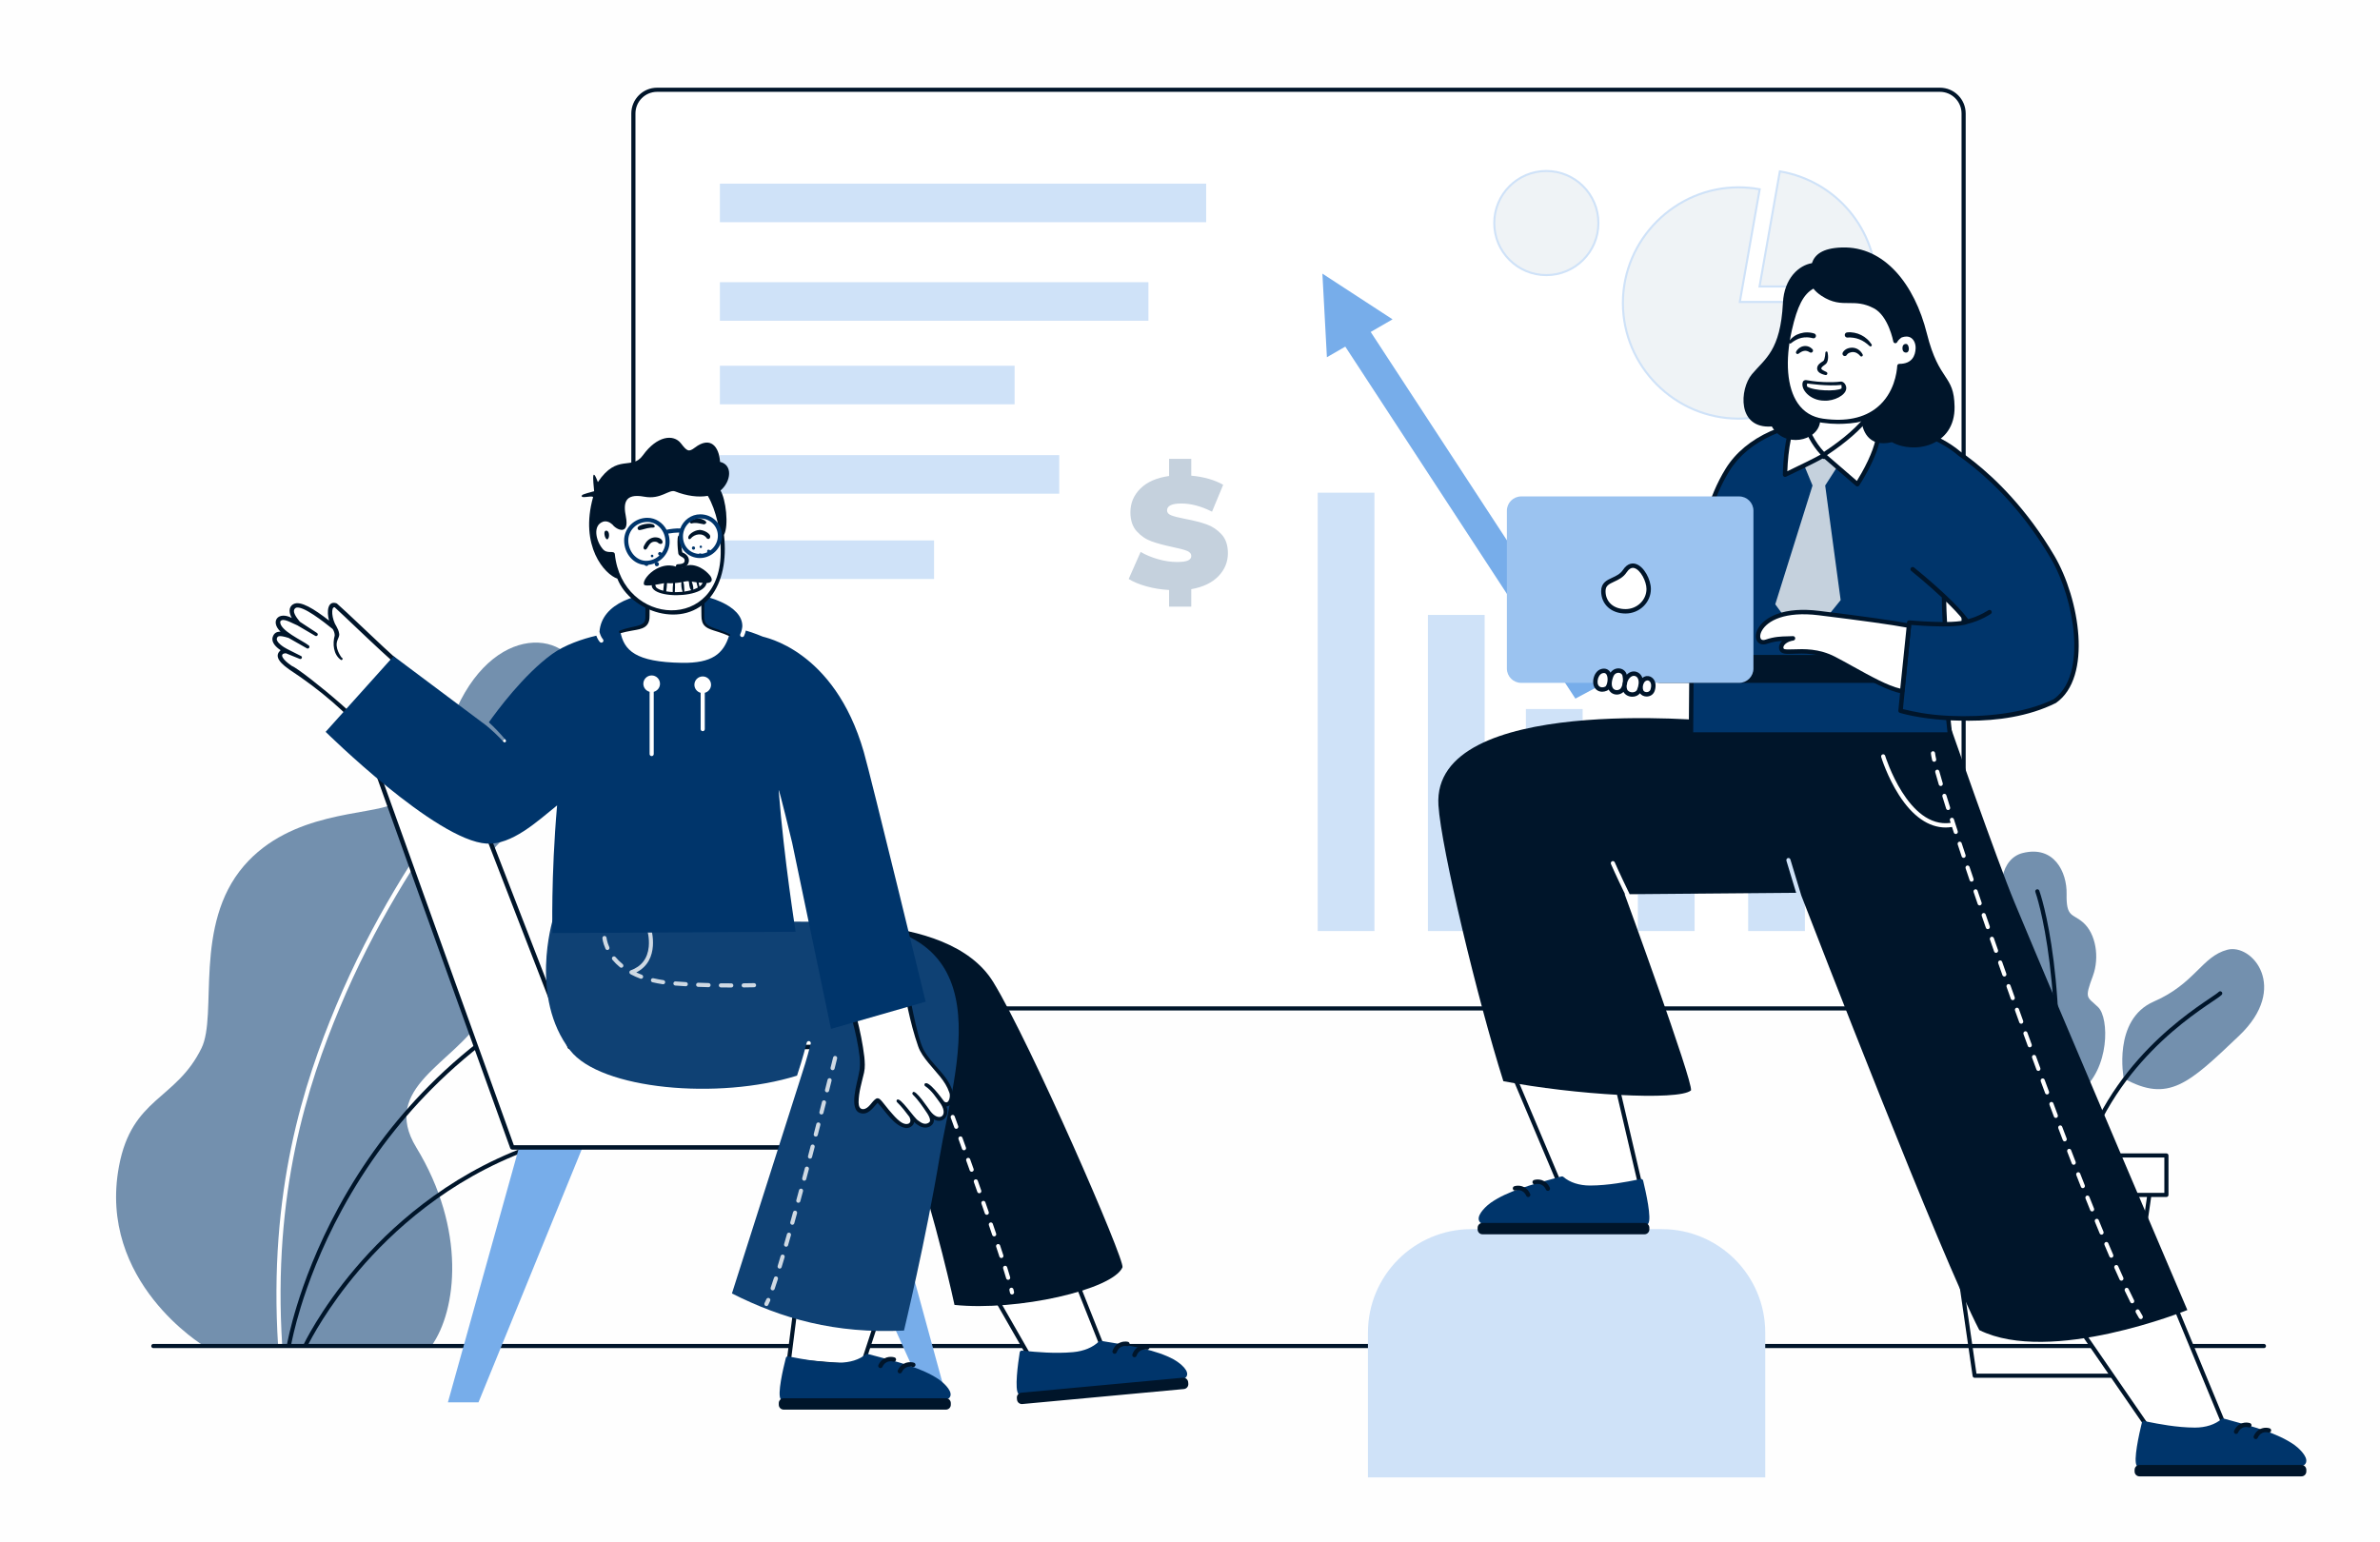 <svg viewBox="-55.2 184.8 2300.4 1490.4" xmlns="http://www.w3.org/2000/svg" xmlns:blush="http://design.blush" overflow="visible" xmlns:xlink="http://www.w3.org/1999/xlink" width="2130px" height="1380px"><rect id="Blush Background Color" fill="#fefefe" x="-55.2" y="184.8" width="2300.4" height="1490.4"/><g id="Master/Scenes/The Feedback" stroke="none" stroke-width="1" fill="none" fill-rule="evenodd" blush:viewBox="84 270 2136.0000000000005 1343.9999999999998" blush:i="0"><g id="Screen" transform="translate(556.5, 271.074) scale(1 1)" blush:width="1287" blush:height="889" blush:component="Screen" blush:i="0.0" blush:value="Stats" blush:viewBox="-6.435000000000059 -3.221014492753625 1299.8699999999997 895.4420289855071"><g id="Screen/Stats" stroke="none" stroke-width="1" fill="none" fill-rule="evenodd" blush:viewBox="-6.435000000000059 -3.221014492753625 1299.8699999999997 895.4420289855071" blush:i="0.0.0"><g id="Window" transform="translate(0, -0)" blush:i="0.0.0.0"><path d="M1263.318,888.592 L23.428,888.592 C10.766,888.592 0.5,878.326 0.5,865.664 L0.5,23.428 C0.5,10.765 10.766,0.499 23.428,0.499 L1263.318,0.499 C1275.981,0.499 1286.246,10.765 1286.246,23.428 L1286.246,865.664 C1286.246,878.326 1275.981,888.592 1263.318,888.592 Z" id="Window-Bg" fill="#ffffff" fill-rule="nonzero" blush:i="0.0.0.0.0"/><path d="M1263.318,-1.501 L23.428,-1.501 C9.661,-1.501 -1.5,9.661 -1.5,23.428 L-1.5,865.664 C-1.5,879.431 9.661,890.592 23.428,890.592 L1263.318,890.592 C1277.085,890.592 1288.246,879.431 1288.246,865.664 L1288.246,23.428 C1288.246,9.66 1277.085,-1.501 1263.318,-1.501 Z M23.428,2.499 L1263.318,2.499 C1274.876,2.499 1284.246,11.869 1284.246,23.428 L1284.246,865.664 C1284.246,877.222 1274.876,886.592 1263.318,886.592 L23.428,886.592 C11.87,886.592 2.5,877.221 2.5,865.664 L2.5,23.428 C2.5,11.87 11.87,2.499 23.428,2.499 Z" id="window-border" fill="#00152a" fill-rule="nonzero" blush:i="0.0.0.0.1"/><path d="M291.119,436.171 L291.119,473.449 L84.119,473.449 L84.119,436.171 L291.119,436.171 Z M412.119,353.697 L412.119,390.975 L84.119,390.975 L84.119,353.697 L412.119,353.697 Z M368.974,267.296 L368.974,304.574 L84.119,304.574 L84.119,267.296 L368.974,267.296 Z M498.325,186.525 L498.325,223.804 L84.119,223.804 L84.119,186.525 L498.325,186.525 Z M554.119,91.258 L554.119,128.536 L84.119,128.536 L84.119,91.258 L554.119,91.258 Z" id="Info" fill="#cfe2f8" fill-rule="nonzero" blush:i="0.0.0.0.2"/><path d="M539.722,500.175 L539.722,483.303 C551.071,481.276 559.811,477.096 565.942,470.763 C572.073,464.43 575.138,457.007 575.138,448.495 C575.138,440.794 573.086,434.714 568.982,430.255 C564.878,425.796 560.039,422.579 554.466,420.603 C548.893,418.627 542.053,416.879 533.946,415.359 C527.663,414.143 523.154,413.003 520.418,411.939 C517.682,410.875 516.314,409.279 516.314,407.151 C516.314,402.692 520.925,400.463 530.146,400.463 C539.469,400.463 549.349,403.098 559.786,408.367 L559.786,408.367 L570.578,382.375 C562.167,377.612 551.882,374.674 539.722,373.559 L539.722,373.559 L539.722,357.295 L518.29,357.295 L518.29,373.863 C506.231,375.586 496.985,379.639 490.55,386.023 C484.115,392.407 480.898,400.058 480.898,408.975 C480.898,416.676 482.925,422.782 486.978,427.291 C491.031,431.8 495.794,435.043 501.266,437.019 C506.738,438.995 513.578,440.844 521.786,442.567 C528.17,443.884 532.755,445.1 535.542,446.215 C538.329,447.33 539.722,449.002 539.722,451.231 C539.722,453.156 538.658,454.6 536.53,455.563 C534.402,456.526 530.855,457.007 525.89,457.007 C520.114,457.007 514.085,456.12 507.802,454.347 C501.519,452.574 495.845,450.218 490.778,447.279 L490.778,447.279 L479.226,473.423 C483.786,476.26 489.537,478.642 496.478,480.567 C503.419,482.492 510.69,483.658 518.29,484.063 L518.29,484.063 L518.29,500.175 L539.722,500.175 Z" id="$" fill="#c5d1dd" fill-rule="nonzero" blush:i="0.0.0.0.3"/><g id="Pie-Chart" transform="translate(833.591, 80.039)" blush:i="0.0.0.0.4"><path d="M256.602,109.629 L275.842,0.515 C301.488,5.037 324.738,18.46 341.477,38.41 C358.217,58.359 367.399,83.586 367.399,109.629 L256.602,109.629 Z" id="Bg-2" stroke="#cfe2f8" stroke-width="4" blush:i="0.0.0.0.4.0"/><path d="M235.135,126.576 L345.932,126.576 C345.932,187.357 295.917,237.373 235.135,237.373 C174.354,237.373 124.338,187.357 124.338,126.576 C124.338,65.795 174.354,15.779 235.135,15.779 C241.585,15.779 248.023,16.342 254.375,17.462 L235.135,126.576 Z" id="Stork-4" stroke="#cfe2f8" stroke-width="4" blush:i="0.0.0.0.4.1"/><path d="M98.643,49.321 C98.643,76.56 76.561,98.642 49.322,98.642 C22.082,98.642 0,76.56 0,49.321 C0,22.082 22.082,-1.13686838e-13 49.322,-1.13686838e-13 C76.561,-1.13686838e-13 98.643,22.082 98.643,49.321 Z" id="BG" stroke="#cfe2f8" stroke-width="4" blush:i="0.0.0.0.4.2"/><path d="M256.602,109.629 L275.842,0.515 C301.488,5.037 324.738,18.46 341.477,38.41 C358.217,58.359 367.399,83.586 367.399,109.629 L256.602,109.629 Z" id="Stork-3" fill="#eff3f6" fill-rule="nonzero" blush:i="0.0.0.0.4.3"/><path d="M235.135,126.576 L345.932,126.576 C345.932,187.357 295.917,237.373 235.135,237.373 C174.354,237.373 124.338,187.357 124.338,126.576 C124.338,65.795 174.354,15.779 235.135,15.779 C241.585,15.779 248.023,16.342 254.375,17.462 L235.135,126.576 Z" id="Stoke-2" fill="#eff3f6" fill-rule="nonzero" blush:i="0.0.0.0.4.4"/><path d="M98.643,49.321 C98.643,76.56 76.561,98.642 49.322,98.642 C22.082,98.642 0,76.56 0,49.321 C0,22.082 22.082,-1.13686838e-13 49.322,-1.13686838e-13 C76.561,-1.13686838e-13 98.643,22.082 98.643,49.321 Z" id="Stroke" fill="#eff3f6" fill-rule="nonzero" blush:i="0.0.0.0.4.5"/></g><path d="M918.006,599.134 L918.006,813.781 L863.166,813.781 L863.166,599.134 L918.006,599.134 Z M716.781,390.011 L716.781,813.781 L661.94,813.781 L661.94,390.011 L716.781,390.011 Z M823.311,508.177 L823.311,813.781 L768.471,813.781 L768.471,508.177 L823.311,508.177 Z M1026.228,663.145 L1026.228,813.781 L971.387,813.781 L971.387,663.145 L1026.228,663.145 Z M1132.833,698.156 L1132.833,813.781 L1077.992,813.781 L1077.992,698.156 L1132.833,698.156 Z M1223.251,671.2 L1223.251,813.781 L1168.41,813.781 L1168.41,671.2 L1223.251,671.2 Z" id="Graph" fill="#cfe2f8" fill-rule="nonzero" blush:i="0.0.0.0.5"/><polygon id="Up" fill="#77adea" fill-rule="nonzero" points="1094.883 458.233 920.509 551.848 713.159 234.624 734.279 222.432 666.462 178.246 670.822 259.069 688.593 248.808 911.011 589.09 1085.424 495.457 1197.199 665.867 1220.88 650.323" blush:i="0.0.0.0.6"/></g></g></g><g id="Background" transform="translate(0, 632)" blush:i="0.1"><g id="Plant" blush:width="645" blush:height="854" blush:component="Plant" blush:i="0.1.0" blush:value="Plant 5" transform="scale(1 1)" blush:viewBox="53.75 170.79999999999995 537.4999999999999 683.1999999999999"><g id="Plant/Plant 5" stroke="none" stroke-width="1" fill="none" fill-rule="evenodd" blush:viewBox="53.75 170.79999999999995 537.4999999999999 683.1999999999999" blush:i="0.1.0.0"><g id="Leaf" transform="translate(57, 174)" blush:i="0.1.0.0.0"><path d="M85.073,680 C85.073,680 -18.206,618.106 2.826,506.113 C15.38,439.26 57.963,442.538 82.609,391.925 C98.338,359.623 74.439,272.932 123.495,215.904 C169.323,162.629 244.255,167.458 268.391,155.885 C300.739,140.375 313.058,107.791 322.304,81.03 C356.783,-18.743 436.443,-16.049 449.41,33.589 C465.043,93.434 450.075,129.502 376.524,188.151 C321.258,232.22 402.174,281.663 354.041,361.903 C327.145,406.739 254.823,430.043 290.15,488.018 C338.526,567.406 329.44,645.449 304.777,680 L85.073,680 Z" id="Fill-1" fill="#7390ae" blush:i="0.1.0.0.0.0"/><path d="M386.406,84.575 C385.624,83.801 384.361,83.808 383.586,84.595 C383.327,84.858 357.244,111.467 323.282,157.474 C291.951,199.923 247.281,268.077 212.41,351.699 C181.434,425.984 147.117,530.414 156.608,680 L160.604,680 C151.11,531.103 185.264,427.165 216.091,353.238 C282.511,193.957 385.394,88.447 386.426,87.399 C387.199,86.615 387.19,85.349 386.406,84.575" id="Fill-10" fill="#ffffff" blush:i="0.1.0.0.0.1"/><path d="M454.729,314 C448.486,314 442.13,319.164 442.13,325.42 C442.13,326.461 442.282,327.463 442.544,328.421 C389.697,354.402 342.564,388.051 302.319,428.561 C268.079,463.028 238.721,502.507 215.06,545.896 C194.01,584.501 181.458,619.126 174.636,641.376 C168.255,662.184 165.551,676.375 164.909,680 L168.963,680 C169.768,675.598 172.473,662.045 178.45,642.549 C185.218,620.479 197.671,586.126 218.561,547.816 C242.041,504.756 271.174,465.583 305.148,431.384 C345.071,391.197 391.832,357.812 444.267,332.029 C446.318,334.883 449.654,336.748 453.432,336.748 C459.674,336.748 464.909,332.764 464.909,326.508 C464.909,320.253 460.97,314 454.729,314" id="Fill-4" fill="#00152a" blush:i="0.1.0.0.0.2"/><path d="M521.335,442.953 C515.078,442.953 508.707,448.117 508.707,454.374 L508.707,454.377 C489.337,457.849 456.647,465.101 397.233,486.976 C318.151,516.094 263.489,566.93 231.56,604.445 C196.958,645.101 180.814,679.387 180.654,679.728 C180.613,679.817 180.588,679.908 180.561,680 L184.973,680 C188.352,673.205 204.34,642.578 234.694,606.933 C266.304,569.818 320.4,519.529 398.616,490.73 C457.727,468.967 490.195,461.762 509.425,458.312 C511.026,462.624 515.166,465.702 520.035,465.702 C526.292,465.702 531.539,461.719 531.539,455.462 C531.539,449.205 527.592,442.953 521.335,442.953" id="Fill-7" fill="#00152a" blush:i="0.1.0.0.0.3"/></g></g></g><g id="Plant" transform="translate(1623, 33.074) scale(1 1)" blush:width="645" blush:height="854" blush:component="Plant" blush:i="0.1.1" blush:value="Plant 1" blush:viewBox="134.80158730158735 341.6 375.39682539682536 512.4"><g id="Plant/Plant 1" stroke="none" stroke-width="1" fill="none" fill-rule="evenodd" blush:viewBox="134.80158730158735 341.6 375.39682539682536 512.4" blush:i="0.1.1.0"><g id="plant" transform="translate(135, 343)" blush:i="0.1.1.0.0"><g id="Leaf-3" transform="translate(189.651, 94.226)" blush:i="0.1.1.0.0.0"><path d="M49.824,124.958 C49.824,124.958 38.876,68.147 78.893,50.722 C118.912,33.296 125.176,7.206 149.949,0.634 C174.064,-5.765 210.163,37.334 161.351,83.767 C112.541,130.198 93.167,148.905 49.824,124.958" id="Fill-1" fill="#7390ae" blush:i="0.1.1.0.0.0.0"/><path d="M2.003,238.999 C1.884,238.999 1.764,238.988 1.643,238.967 C0.556,238.769 -0.165,237.727 0.033,236.641 C20.677,123.459 105.278,66.321 133.079,47.545 C137.278,44.709 140.596,42.469 141.704,41.36 C142.485,40.579 143.751,40.579 144.532,41.36 C145.314,42.142 145.314,43.407 144.532,44.188 C143.152,45.568 140.036,47.674 135.318,50.859 C107.861,69.403 24.31,125.832 3.969,237.357 C3.792,238.323 2.951,238.999 2.003,238.999" id="Fill-13" fill="#00152a" blush:i="0.1.1.0.0.0.1"/></g><g id="Leaf-2" transform="translate(121.557, 0)" blush:i="0.1.1.0.0.1"><path d="M20.17,1.377 C0.569,6.322 -8.241,34.861 9.868,68.154 C19.241,85.387 12.715,94.898 10.899,106.186 C4.976,142.99 18.391,148.18 19.894,158.11 C21.396,168.041 13.878,189.359 15.097,202.282 C17.633,229.171 42.686,257.991 75.977,232.215 C104.595,210.056 104.023,160.84 93.225,150.375 C82.426,139.91 79.721,142.797 88.153,120.094 C94.748,102.337 91.048,79.07 78.514,68.345 C68.295,59.602 62.278,63.779 62.724,40.852 C63.134,19.748 50.627,-6.309 20.17,1.377" id="Fill-4" fill="#7390ae" blush:i="0.1.1.0.0.1.0"/><path d="M48.078,318.263 C48.014,318.263 47.947,318.26 47.881,318.253 C46.782,318.146 45.978,317.167 46.086,316.068 C64.418,128.872 32.872,39.937 32.552,39.061 C32.172,38.024 32.705,36.875 33.742,36.495 C34.775,36.117 35.927,36.648 36.307,37.686 C36.64,38.594 44.51,60.441 50.208,105.889 C55.454,147.728 59.687,218.222 50.066,316.458 C49.966,317.491 49.096,318.263 48.078,318.263" id="Fill-11" fill="#00152a" blush:i="0.1.1.0.0.1.1"/></g><g id="Leaf-1" transform="translate(0, 90.654)" blush:i="0.1.1.0.0.2"><path d="M5.207,7.346 C-5.28,18.238 0.017,48.226 21.602,55.818 C35.442,60.686 33.985,71.671 37.296,79.556 C48.092,105.265 58.661,103.254 63.543,108.964 C68.424,114.675 67.171,133.93 71.892,142.413 C81.739,160.111 113.9,166.25 124.842,136.718 C134.248,111.332 128.387,84.546 107.04,75.051 C96.815,70.504 93.668,73.976 90.943,56.067 C88.219,38.158 78.78,26.277 66.581,24.425 C56.635,22.915 55.667,28.599 44.36,17.579 C33.054,6.56 21.505,-9.579 5.207,7.346" id="Fill-7" fill="#7390ae" blush:i="0.1.1.0.0.2.0"/><path d="M132.73,217.71 C131.798,217.71 130.965,217.057 130.772,216.108 C130.566,215.099 109.323,114.201 33.489,37.227 C32.713,36.44 32.723,35.174 33.51,34.398 C34.297,33.624 35.563,33.633 36.338,34.42 C76.421,75.106 101.023,122.102 114.603,154.362 C129.319,189.322 134.64,215.056 134.692,215.312 C134.912,216.394 134.213,217.449 133.13,217.67 C132.997,217.697 132.862,217.71 132.73,217.71" id="Fill-9" fill="#00152a" blush:i="0.1.1.0.0.2.1"/></g><g id="Pot" transform="translate(51.651, 291.727)" blush:i="0.1.1.0.0.3"><polygon id="Fill-15" fill="#ffffff" points="229.109 2 2 2 2 40.128 18.468 40.128 43.777 214.911 187.332 214.911 212.641 40.128 229.109 40.128" blush:i="0.1.1.0.0.3.0"/><path d="M4,38.128 L227.109,38.128 L227.109,4 L4,4 L4,38.128 Z M185.601,212.911 L45.509,212.911 L20.778,42.128 L210.331,42.128 L185.601,212.911 Z M229.109,2.84217094e-14 L2,2.84217094e-14 C0.896,2.84217094e-14 1.84741111e-13,0.895 1.84741111e-13,2 L1.84741111e-13,40.128 C1.84741111e-13,41.232 0.896,42.128 2,42.128 L16.737,42.128 L41.798,215.198 C41.94,216.182 42.783,216.911 43.777,216.911 L187.332,216.911 C188.326,216.911 189.169,216.182 189.312,215.198 L214.372,42.128 L229.109,42.128 C230.214,42.128 231.109,41.232 231.109,40.128 L231.109,2 C231.109,0.895 230.214,2.84217094e-14 229.109,2.84217094e-14 L229.109,2.84217094e-14 Z" id="Fill-17" fill="#00152a" blush:i="0.1.1.0.0.3.1"/></g></g></g></g><line x1="93" y1="854" x2="2133" y2="854" id="Path-5" stroke="#00152a" stroke-width="4" stroke-linecap="round" blush:i="0.1.2"/></g><g transform="translate(1676.5, 964) scale(-1, 1) translate(-1676.5, -964) translate(1095, 314) scale(1 1)" blush:has-customizable-colors="true" blush:width="1163" blush:height="1300" id="Master/Character/Standing" blush:component="Master/Character/Standing" blush:i="0.2" blush:value="Standing" blush:viewBox="357.09563758389254 91 474.8266219239374 1208.9999999999995"><g id="Master/Character/Standing" stroke="none" stroke-width="1" fill="none" fill-rule="evenodd" blush:has-customizable-colors="true" blush:viewBox="357.09563758389254 91 474.8266219239374 1208.9999999999995" blush:i="0.2.0"><g id="Lower Body" transform="translate(0, 569) scale(1 1)" blush:width="1110" blush:height="729" blush:component="Lower Body" blush:i="0.2.0.0" blush:value="Climb" blush:viewBox="83.25 -7.778963414634177 910.2000000000002 739.001524390244"><g id="Lower Body/Climb" stroke="none" stroke-width="1" fill="none" fill-rule="evenodd" blush:viewBox="83.25 -7.778963414634177 910.2000000000002 739.001524390244" blush:i="0.2.0.0.0"><path d="M707,490 L891,490 C946.228,490 991,534.772 991,590 L991,730 L991,730 L607,730 L607,590 C607,534.772 651.772,490 707,490 Z" id="Rectangle" fill="#cfe2f8" blush:i="0.2.0.0.0.0"/><g id="shoe-2" transform="translate(718.505, 316)" blush:i="0.2.0.0.0.1"><polyline id="SKIN" fill="#ffffff" points="36.505 14.843 7.495 139 84.855 136.146 141.495 2" blush:i="0.2.0.0.0.1.0"/><path d="M7.498,141 C6.897,141 6.327,140.722 5.946,140.24 C5.551,139.739 5.403,139.076 5.551,138.446 L34.559,14.413 C34.819,13.304 35.898,12.621 36.977,12.889 C38.052,13.157 38.713,14.275 38.454,15.385 L10.066,136.768 L83.522,134.06 L139.654,1.242 C140.096,0.194 141.273,-0.284 142.292,0.174 C143.307,0.629 143.769,1.849 143.327,2.896 L86.691,136.908 C86.382,137.637 85.697,138.12 84.925,138.147 L7.569,141 C7.546,141 7.521,141 7.498,141" id="Fill-2" fill="#00152a" blush:i="0.2.0.0.0.1.1"/><path d="M6.526,127.104 C6.783,126.044 7.781,125.374 8.812,125.566 C9.793,125.75 11.036,125.999 12.498,126.294 C21.463,128.095 40.117,131.842 57.795,131.857 L57.84,131.857 C68.255,131.857 77.413,128.883 83.63,123.481 C84.124,123.052 84.784,122.9 85.409,123.066 C115.75,131.312 137.672,137.27 153.917,148.58 C156.772,150.569 167.07,159.246 165.289,165.382 C164.465,168.221 161.532,169.659 156.571,169.659 C138.462,169.659 99.444,169.765 65.02,169.858 C37.165,169.935 13.11,170 4.053,170 C3.096,170 2.233,169.547 1.621,168.725 C-1.946,163.936 3.863,138.022 6.526,127.104" id="Fill-4" fill="#00356b" blush:color="Clothing-500" blush:i="0.2.0.0.0.1.2"/><path d="M5.207,179 L161.782,179 C164.384,179 166.495,176.887 166.495,174.279 L166.495,172.72 C166.495,170.113 164.384,168 161.782,168 L5.207,168 C2.605,168 0.495,170.113 0.495,172.72 L0.495,174.279 C0.495,176.887 2.605,179 5.207,179" id="Fill-6" fill="#00152a" blush:i="0.2.0.0.0.1.3"/><path d="M117.588,143 C118.37,143 119.121,142.548 119.479,141.773 C122.764,134.685 129.076,136.42 129.786,136.643 C130.886,136.986 132.057,136.354 132.399,135.225 C132.741,134.095 132.135,132.896 131.039,132.538 C127.459,131.371 119.644,131.414 115.699,139.924 C115.201,140.998 115.644,142.28 116.689,142.791 C116.979,142.933 117.286,143 117.588,143" id="Fill-8" fill="#00152a" blush:i="0.2.0.0.0.1.4"/><path d="M98.587,137 C99.37,137 100.121,136.548 100.479,135.773 C103.765,128.685 110.076,130.42 110.785,130.643 C111.887,130.987 113.058,130.354 113.399,129.225 C113.741,128.094 113.135,126.896 112.039,126.537 C108.455,125.371 100.642,125.415 96.699,133.924 C96.201,134.997 96.644,136.28 97.689,136.791 C97.979,136.933 98.285,137 98.587,137" id="Fill-10" fill="#00152a" blush:i="0.2.0.0.0.1.5"/></g><g id="shoe-1" transform="translate(83.999, 515)" blush:i="0.2.0.0.0.2"><polyline id="SKIN" fill="#ffffff" points="146.491 2 75.001 174 151.082 168.756 239 41.778" blush:i="0.2.0.0.0.2.0"/><path d="M75.002,177 C74.355,177 73.746,176.677 73.369,176.126 C72.966,175.538 72.888,174.776 73.162,174.112 L144.652,1.258 C145.086,0.205 146.262,-0.282 147.279,0.168 C148.296,0.619 148.767,1.836 148.332,2.889 L78.128,172.634 L150.003,167.655 L237.369,40.845 C238.011,39.913 239.261,39.694 240.161,40.361 C241.061,41.026 241.27,42.32 240.629,43.251 L152.712,170.861 C152.363,171.367 151.814,171.684 151.215,171.725 L75.136,176.995 C75.091,176.998 75.046,177 75.002,177" id="Fill-14" fill="#00152a" blush:i="0.2.0.0.0.2.1"/><path d="M158.97,162.104 C158.712,161.044 157.714,160.374 156.683,160.566 C155.701,160.75 154.459,160.999 152.996,161.294 C144.032,163.095 125.378,166.842 107.7,166.857 L107.654,166.857 C97.241,166.857 88.082,163.883 81.865,158.481 C81.371,158.052 80.71,157.9 80.085,158.066 C49.745,166.312 27.823,172.27 11.578,183.58 C8.722,185.569 -1.575,194.246 0.206,200.382 C1.03,203.221 3.963,204.659 8.923,204.659 C27.034,204.659 66.051,204.765 100.476,204.858 C128.329,204.935 152.385,205 161.442,205 C162.398,205 163.262,204.547 163.874,203.725 C167.441,198.936 161.633,173.022 158.97,162.104" id="Fill-16" fill="#00356b" blush:color="Clothing-500" blush:i="0.2.0.0.0.2.2"/><path d="M161.289,214 L4.713,214 C2.11,214 0.001,211.888 0.001,209.28 L0.001,207.72 C0.001,205.113 2.11,203 4.713,203 L161.289,203 C163.891,203 166,205.113 166,207.72 L166,209.28 C166,211.888 163.891,214 161.289,214" id="Fill-18" fill="#00152a" blush:i="0.2.0.0.0.2.3"/><path d="M48.908,178 C48.125,178 47.375,177.548 47.017,176.773 C43.732,169.685 37.42,171.42 36.71,171.643 C35.609,171.986 34.438,171.354 34.096,170.225 C33.754,169.095 34.359,167.896 35.457,167.538 C39.036,166.371 46.852,166.414 50.797,174.924 C51.294,175.998 50.851,177.28 49.807,177.791 C49.517,177.933 49.21,178 48.908,178" id="Fill-21" fill="#00152a" blush:i="0.2.0.0.0.2.4"/><path d="M67.908,173 C67.125,173 66.375,172.548 66.017,171.773 C62.73,164.685 56.419,166.42 55.711,166.643 C54.609,166.987 53.437,166.354 53.096,165.225 C52.754,164.094 53.36,162.896 54.456,162.537 C58.04,161.371 65.853,161.415 69.797,169.924 C70.294,170.997 69.851,172.28 68.807,172.791 C68.517,172.933 68.21,173 67.908,173" id="Fill-23" fill="#00152a" blush:i="0.2.0.0.0.2.5"/></g><g id="pant" transform="translate(199.012, -4)" blush:i="0.2.0.0.0.3"><path d="M230.856,2.938 C230.856,2.938 183.991,137.396 167.107,178.029 C123.51,282.947 -0.012,572.223 -0.012,572.223 C-0.012,572.223 132.104,625.762 201.083,591.612 C237.771,521.338 360.883,203.223 373.164,171.427 L383.671,136.675 C384,135.586 385.123,134.977 386.177,135.319 C387.233,135.659 387.821,136.816 387.492,137.904 L378.126,168.882 L539.017,170.232 C548.743,150.254 553.364,139.575 553.426,139.431 C553.876,138.388 555.057,137.921 556.068,138.383 C557.077,138.845 557.532,140.065 557.084,141.106 C557.023,141.248 552.65,151.355 543.476,170.269 L543.848,170.272 C543.848,170.272 477.796,350.979 479.727,359.862 C491.352,370.268 593.262,364.132 661.113,350.98 C685.946,272.721 721.216,125.744 723.86,84.301 C730.757,-23.84 458.066,2.938 458.066,2.938 L230.856,2.938 Z" id="Fill-25" fill="#00152a" blush:i="0.2.0.0.0.3.0"/><path d="M46.33,572.592 C46.877,571.603 48.101,571.259 49.062,571.827 C50.021,572.393 50.354,573.655 49.804,574.644 C48.711,576.613 47.663,578.424 46.689,580.03 C46.309,580.656 45.657,581 44.989,581 C44.626,581 44.259,580.899 43.93,580.685 C42.991,580.08 42.707,578.807 43.293,577.84 C44.24,576.279 45.261,574.514 46.33,572.592 Z M56.83,551.871 C57.315,550.848 58.514,550.424 59.508,550.923 C60.501,551.424 60.913,552.662 60.426,553.686 C58.564,557.612 56.77,561.287 55.094,564.608 C54.736,565.314 54.039,565.719 53.316,565.719 C53.004,565.719 52.688,565.645 52.394,565.486 C51.412,564.959 51.031,563.713 51.542,562.7 C53.202,559.411 54.982,555.767 56.83,551.871 Z M66.849,529.872 C67.306,528.833 68.493,528.377 69.5,528.846 C70.507,529.317 70.953,530.542 70.495,531.579 C68.787,535.457 67.12,539.186 65.539,542.662 C65.199,543.41 64.477,543.85 63.724,543.85 C63.439,543.85 63.15,543.788 62.876,543.655 C61.875,543.171 61.443,541.942 61.913,540.91 C63.486,537.447 65.148,533.734 66.849,529.872 Z M76.406,507.642 C76.846,506.595 78.025,506.115 79.04,506.569 C80.055,507.024 80.52,508.24 80.08,509.285 C78.47,513.11 76.887,516.834 75.334,520.45 C75.002,521.222 74.27,521.681 73.502,521.681 C73.231,521.681 72.956,521.623 72.693,521.503 C71.68,521.042 71.224,519.822 71.672,518.779 C73.221,515.171 74.8,511.457 76.406,507.642 Z M85.666,485.273 C86.095,484.224 87.269,483.728 88.288,484.17 C89.308,484.612 89.787,485.823 89.358,486.874 C87.803,490.687 86.266,494.43 84.751,498.091 C84.426,498.876 83.686,499.347 82.908,499.347 C82.646,499.347 82.38,499.293 82.123,499.18 C81.106,498.732 80.634,497.52 81.068,496.471 C82.58,492.816 84.114,489.081 85.666,485.273 Z M94.712,462.808 C95.131,461.753 96.301,461.249 97.324,461.681 C98.347,462.115 98.836,463.32 98.416,464.374 C96.9,468.184 95.399,471.938 93.911,475.633 C93.59,476.427 92.845,476.907 92.06,476.907 C91.804,476.907 91.545,476.856 91.294,476.749 C90.272,476.311 89.788,475.103 90.211,474.05 C91.697,470.359 93.198,466.61 94.712,462.808 Z M103.591,440.271 C104.004,439.213 105.171,438.7 106.196,439.126 C107.221,439.552 107.719,440.754 107.306,441.813 C105.821,445.619 104.345,449.384 102.88,453.101 C102.565,453.903 101.816,454.39 101.025,454.39 C100.773,454.39 100.518,454.34 100.272,454.237 C99.248,453.809 98.754,452.604 99.169,451.547 C100.633,447.833 102.108,444.072 103.591,440.271 Z M112.334,417.679 C112.741,416.618 113.904,416.098 114.933,416.519 C115.961,416.938 116.465,418.138 116.057,419.199 C114.597,423.003 113.144,426.775 111.697,430.513 C111.384,431.321 110.633,431.813 109.837,431.813 C109.59,431.813 109.339,431.766 109.095,431.665 C108.068,431.243 107.568,430.042 107.977,428.982 C109.422,425.248 110.875,421.479 112.334,417.679 Z M120.963,395.04 C121.366,393.976 122.527,393.455 123.557,393.867 C124.587,394.281 125.096,395.48 124.694,396.542 C123.254,400.343 121.819,404.123 120.389,407.875 C120.079,408.689 119.324,409.186 118.525,409.186 C118.281,409.186 118.034,409.14 117.794,409.042 C116.764,408.626 116.257,407.427 116.662,406.365 C118.091,402.615 119.525,398.839 120.963,395.04 Z M129.493,372.359 C129.891,371.295 131.049,370.766 132.082,371.175 C133.114,371.585 133.628,372.781 133.23,373.844 C131.809,377.646 130.391,381.431 128.974,385.197 C128.666,386.015 127.91,386.516 127.107,386.516 C126.866,386.516 126.621,386.471 126.383,386.377 C125.351,385.964 124.84,384.767 125.24,383.705 C126.655,379.94 128.074,376.157 129.493,372.359 Z M137.935,349.645 C138.328,348.579 139.484,348.046 140.519,348.45 C141.552,348.857 142.071,350.049 141.677,351.115 C140.272,354.916 138.869,358.707 137.465,362.485 C137.16,363.307 136.4,363.812 135.595,363.812 C135.356,363.812 135.114,363.767 134.879,363.673 C133.846,363.267 133.329,362.072 133.724,361.007 C135.127,357.233 136.531,353.444 137.935,349.645 Z M146.294,326.897 C146.684,325.829 147.838,325.289 148.875,325.693 C149.91,326.096 150.433,327.286 150.042,328.352 C148.652,332.154 147.262,335.949 145.869,339.737 C145.566,340.562 144.805,341.071 143.996,341.071 C143.76,341.071 143.521,341.028 143.287,340.937 C142.253,340.532 141.732,339.341 142.124,338.274 C143.515,334.488 144.906,330.694 146.294,326.897 Z M154.598,304.066 C154.985,302.999 156.136,302.453 157.174,302.853 C158.211,303.253 158.737,304.441 158.351,305.509 C156.974,309.315 155.593,313.12 154.209,316.925 C153.907,317.754 153.144,318.266 152.333,318.266 C152.1,318.266 151.862,318.223 151.63,318.134 C150.595,317.733 150.071,316.543 150.459,315.476 C151.843,311.673 153.222,307.868 154.598,304.066 Z M162.799,281.291 C163.182,280.22 164.335,279.673 165.371,280.07 C166.408,280.465 166.939,281.652 166.555,282.722 C165.198,286.512 163.834,290.309 162.466,294.109 C162.166,294.94 161.402,295.455 160.589,295.455 C160.357,295.455 160.121,295.413 159.891,295.325 C158.855,294.928 158.326,293.739 158.712,292.671 C160.078,288.873 161.442,285.079 162.799,281.291 Z M170.94,258.456 C171.321,257.386 172.473,256.838 173.508,257.228 C174.547,257.619 175.081,258.804 174.701,259.876 C173.354,263.673 171.998,267.483 170.637,271.302 C170.338,272.136 169.572,272.654 168.757,272.654 C168.527,272.654 168.294,272.613 168.066,272.526 C167.028,272.133 166.497,270.947 166.878,269.876 C168.239,266.06 169.593,262.251 170.94,258.456 Z M179.011,235.598 C179.387,234.524 180.533,233.972 181.576,234.359 C182.616,234.748 183.154,235.931 182.776,237.004 C181.443,240.798 180.1,244.612 178.748,248.443 C178.452,249.281 177.684,249.803 176.866,249.803 C176.639,249.803 176.407,249.763 176.181,249.678 C175.143,249.288 174.606,248.102 174.985,247.031 C176.336,243.202 177.679,239.39 179.011,235.598 Z M187.01,212.71 C187.383,211.637 188.533,211.077 189.571,211.463 C190.612,211.848 191.154,213.03 190.78,214.104 C189.462,217.895 188.131,221.715 186.787,225.557 C186.493,226.399 185.724,226.924 184.903,226.924 C184.678,226.924 184.449,226.884 184.224,226.8 C183.184,226.413 182.645,225.231 183.02,224.158 C184.362,220.317 185.692,216.5 187.01,212.71 Z M194.933,189.793 C195.304,188.718 196.447,188.152 197.491,188.537 C198.533,188.918 199.078,190.098 198.709,191.172 C197.406,194.96 196.088,198.785 194.754,202.642 C194.463,203.486 193.691,204.014 192.868,204.014 C192.645,204.014 192.418,203.975 192.196,203.893 C191.154,203.51 190.61,202.329 190.983,201.254 C192.315,197.399 193.632,193.579 194.933,189.793 Z M202.775,166.846 C203.141,165.771 204.283,165.206 205.326,165.579 C206.37,165.956 206.92,167.134 206.555,168.21 C205.271,171.992 203.967,175.822 202.642,179.696 C202.353,180.545 201.58,181.077 200.754,181.077 C200.532,181.077 200.308,181.038 200.089,180.958 C199.046,180.579 198.498,179.4 198.865,178.324 C200.188,174.453 201.492,170.625 202.775,166.846 Z M210.523,143.861 C210.884,142.783 212.022,142.209 213.069,142.583 C214.114,142.954 214.67,144.13 214.309,145.208 C213.047,148.981 211.758,152.819 210.444,156.714 C210.157,157.566 209.382,158.101 208.553,158.101 C208.334,158.101 208.113,158.064 207.896,157.986 C206.851,157.612 206.298,156.435 206.661,155.358 C207.974,151.465 209.262,147.631 210.523,143.861 Z M218.159,120.835 C218.513,119.755 219.647,119.176 220.698,119.542 C221.745,119.907 222.307,121.08 221.952,122.16 C220.718,125.919 219.448,129.764 218.146,133.69 C217.861,134.548 217.084,135.088 216.251,135.088 C216.037,135.088 215.818,135.052 215.603,134.976 C214.557,134.607 213.998,133.433 214.357,132.354 C215.657,128.432 216.925,124.59 218.159,120.835 Z M292.074,36.414 C292.405,35.326 293.527,34.72 294.584,35.061 C295.639,35.402 296.227,36.56 295.896,37.648 C295.662,38.419 290.032,56.713 278.778,74.297 C265.525,95.005 250.021,105.745 233.577,105.745 C231.551,105.745 229.511,105.571 227.46,105.244 C226.889,107.011 226.311,108.796 225.722,110.613 C225.441,111.477 224.66,112.024 223.823,112.024 C223.612,112.024 223.398,111.989 223.188,111.916 C222.139,111.554 221.574,110.384 221.924,109.303 C223.212,105.336 224.454,101.483 225.648,97.755 C225.995,96.672 227.129,96.086 228.177,96.442 C229.227,96.799 229.798,97.967 229.451,99.05 C229.218,99.777 228.976,100.53 228.738,101.265 C270.083,107.074 291.856,37.13 292.074,36.414 Z M232.922,74.6 C233.256,73.514 234.378,72.912 235.435,73.255 C236.489,73.599 237.074,74.759 236.739,75.846 C235.612,79.524 234.405,83.402 233.13,87.463 C232.854,88.337 232.069,88.892 231.224,88.892 C231.02,88.892 230.812,88.859 230.607,88.791 C229.554,88.439 228.979,87.274 229.319,86.189 C230.593,82.138 231.795,78.271 232.922,74.6 Z M239.78,51.32 C240.083,50.224 241.193,49.587 242.255,49.901 C243.318,50.215 243.934,51.358 243.63,52.454 C242.673,55.913 241.538,59.86 240.259,64.186 C239.995,65.076 239.202,65.648 238.344,65.648 C238.151,65.648 237.953,65.62 237.759,65.559 C236.701,65.226 236.105,64.072 236.427,62.981 C237.7,58.679 238.828,54.756 239.78,51.32 Z M245.888,32.001 L246.037,32.011 C247.137,32.124 247.94,33.137 247.829,34.272 C247.684,35.758 247.306,37.832 246.674,40.614 C246.458,41.567 245.635,42.209 244.727,42.209 C244.575,42.209 244.422,42.192 244.268,42.155 C243.191,41.896 242.522,40.784 242.775,39.674 C243.358,37.103 243.718,35.146 243.844,33.858 C243.955,32.723 244.942,31.896 246.037,32.011 Z" id="Combined-Shape" fill="#ffffff" style="mix-blend-mode:overlay" blush:i="0.2.0.0.0.3.1"/></g></g></g><g id="Upper Body" transform="translate(272, 187) scale(1 1)" blush:width="600" blush:height="550" blush:component="Upper Body" blush:i="0.2.0.1" blush:value="On Macbook" blush:viewBox="30 55.840611353711836 554.9999999999998 342.2489082969433"><g id="Upper Body/On Macbook" stroke="none" stroke-width="1" fill="none" fill-rule="evenodd" blush:viewBox="30 55.840611353711836 554.9999999999998 342.2489082969433" blush:i="0.2.0.1.0"><g id="T-Shirt" transform="translate(32, 86.959)" blush:i="0.2.0.1.0.0"><path d="M130.181,173.491 C130.185,173.827 130.194,174.149 130.197,174.488 C130.255,180.193 129.899,189.317 129.279,200.274 C120.253,200.217 111.887,199.594 107.712,197.791 C112.908,190.517 121.459,181.71 130.181,173.491 Z M374.789,306.892 C373.649,213.002 377.623,112.238 339.281,50.759 C296.842,-17.29 163.102,-5.554 115.841,34.926 C92.329,51.262 56.424,82.371 25.373,135.186 C2.386,174.284 -11.765,250.124 23.159,274.593 C53.982,289.923 94.447,292.61 125.123,290.974 C124.527,297.082 123.966,302.496 123.47,306.892 L374.789,306.892 Z" id="Fill-1" fill="#00356b" blush:color="Clothing-500" blush:i="0.2.0.1.0.0.0"/><path d="M111.196,196.677 C115.556,191.067 121.626,184.697 128.056,178.477 C127.976,183.597 127.696,190.337 127.276,198.107 C120.856,198.007 115.076,197.597 111.196,196.677 Z M126.846,304.767 C127.226,301.317 127.636,297.347 128.066,292.997 C155.156,291.307 171.046,286.447 172.736,286.027 C173.756,285.767 174.436,284.807 174.336,283.757 L165.996,198.447 C165.876,197.277 164.856,196.417 163.676,196.537 C156.936,197.167 143.646,198.097 131.536,198.137 C132.076,188.147 132.376,179.827 132.326,174.467 L132.326,174.407 C146.816,160.817 161.616,148.937 161.856,148.747 C162.776,148.017 162.916,146.677 162.186,145.757 C161.456,144.837 160.116,144.687 159.196,145.427 C158.286,146.157 145.566,156.357 132.226,168.657 C130.826,169.937 129.426,171.247 128.036,172.567 C119.946,180.247 112.046,188.397 106.846,195.387 C95.986,192.537 87.496,186.847 87.396,186.787 C86.426,186.127 85.106,186.387 84.446,187.357 C83.786,188.327 84.046,189.647 85.016,190.307 C85.436,190.597 94.866,196.937 107.066,199.827 C111.186,201.527 118.746,202.217 127.046,202.377 C128.446,202.397 129.866,202.407 131.296,202.407 C143.796,202.387 156.906,201.387 161.966,200.957 L169.916,282.337 C158.756,284.997 146.706,287.597 128.486,288.677 C127.066,288.757 125.636,288.837 124.186,288.897 C93.416,290.287 53.276,287.147 24.246,272.757 C4.176,258.567 3.366,227.697 4.666,210.537 C6.606,185.077 15.246,156.617 27.206,136.267 C51.716,94.577 79.446,66.427 101.526,48.487 C106.946,44.067 112.026,40.277 116.636,37.057 C123.596,30.977 132.646,25.497 143.146,20.837 C167.256,10.117 199.036,3.707 230.836,4.287 C280.306,5.197 319.176,22.547 337.476,51.887 C371.356,106.207 371.896,192.667 372.416,276.287 C372.466,285.647 372.526,295.297 372.636,304.767 L126.846,304.767 Z M341.087,49.637 C322.016,19.047 281.856,0.977 230.916,0.037 C204.766,-0.443 177.576,3.737 154.366,11.807 C138.116,17.457 124.556,24.777 114.746,33.077 C110.606,35.967 106.066,39.307 101.226,43.157 C80.506,59.607 50.206,88.747 23.536,134.107 C-0.794,175.507 -13.524,251.487 21.936,276.337 C22.026,276.397 22.116,276.447 22.216,276.497 C48.776,289.707 79.346,293.567 105.976,293.567 C110.716,293.567 119.326,293.447 123.766,293.227 C123.266,298.327 122.786,302.867 122.356,306.657 C122.286,307.257 122.476,307.857 122.886,308.307 C123.286,308.757 123.866,309.017 124.466,309.017 L374.786,309.017 C375.356,309.017 375.906,308.787 376.306,308.387 C376.696,307.977 376.926,307.437 376.917,306.867 C376.796,296.727 376.726,286.317 376.666,276.257 C376.146,192.057 375.606,104.977 341.087,49.637 Z" id="Fill-3" fill="#00152a" blush:i="0.2.0.1.0.0.1"/></g><polygon id="Tie" fill="#c5d1dd" points="264.824 134.109 277.057 153.139 262.105 263.92 296.767 306.737 325.312 267.998 289.291 153.139 297.447 133.429 276.418 121.791" blush:i="0.2.0.1.0.1"/><g id="Neck" transform="translate(223.079, 56)" blush:i="0.2.0.1.0.2"><path d="M74.856,5.737 L76.982,29.973 C77.329,44.325 55.151,69.401 55.151,69.401 C55.151,69.401 12.149,42.263 11.813,28.344 L14.317,2.126" id="Fill-6" fill="#ffffff" blush:i="0.2.0.1.0.2.0"/><path d="M55.15,71.528 C54.76,71.528 54.366,71.421 54.016,71.2 C49.516,68.36 10.04,43.031 9.687,28.396 C9.685,28.311 9.688,28.226 9.696,28.142 L12.2,1.924 C12.313,0.755 13.353,-0.097 14.52,0.009 C15.689,0.121 16.546,1.159 16.435,2.328 L13.943,28.408 C14.085,31.351 17.061,38.309 34.9,52.404 C43.115,58.894 51.399,64.426 54.744,66.609 C56.655,64.341 60.592,59.514 64.465,53.834 C71.366,43.712 74.959,35.504 74.858,30.09 L72.737,5.924 C72.635,4.753 73.5,3.722 74.67,3.619 C75.84,3.52 76.872,4.381 76.975,5.551 L79.101,29.788 C79.105,29.833 79.108,29.878 79.108,29.923 C79.471,44.936 57.672,69.761 56.744,70.81 C56.328,71.281 55.742,71.528 55.15,71.528" id="Fill-8" fill="#00152a" blush:i="0.2.0.1.0.2.1"/><path d="M76.085,29.289 C72.175,43.301 65.746,56.842 55.378,67.338 C37.044,55.322 21.539,42.601 11.099,28.615 C-14.549,39.435 22.872,95.918 22.872,95.918 C22.872,95.918 52.584,70.359 55.378,67.83 C58.172,70.359 92.771,86.74 92.771,86.74 C92.771,86.74 92.051,31.244 76.085,29.289" id="Fill-13" fill="#ffffff" blush:i="0.2.0.1.0.2.2"/><path d="M58.384,67.273 C63.152,70.034 77.12,76.934 90.566,83.338 C89.94,63.812 86.073,36.19 77.538,31.926 C73.257,46.299 66.822,58.172 58.384,67.273 M10.463,31.291 C7.752,32.821 5.965,35.106 5.02,38.234 C2.776,45.667 5.416,57.74 12.654,73.149 C16.716,81.797 21.191,89.257 23.345,92.706 C29.069,87.78 46.366,72.888 52.206,67.791 C33.509,55.338 19.82,43.37 10.463,31.291 M22.872,98.045 C22.775,98.045 22.678,98.039 22.58,98.025 C21.976,97.941 21.437,97.602 21.099,97.093 C20.025,95.472 -5.136,57.155 0.948,37.005 C2.422,32.127 5.559,28.645 10.273,26.656 C11.174,26.277 12.218,26.559 12.803,27.343 C21.962,39.612 35.799,51.807 55.072,64.588 C63.543,55.533 69.919,43.476 74.037,28.717 C74.32,27.705 75.306,27.049 76.344,27.178 C93.654,29.298 94.822,80.842 94.897,86.712 C94.907,87.446 94.538,88.133 93.921,88.529 C93.301,88.926 92.523,88.976 91.861,88.662 C86.62,86.18 62.449,74.686 55.56,70.507 C49.341,75.954 25.369,96.576 24.259,97.531 C23.871,97.865 23.378,98.045 22.872,98.045" id="Fill-15" fill="#00152a" blush:i="0.2.0.1.0.2.3"/></g><g id="Macbook" transform="translate(212.964, 163.701)" blush:i="0.2.0.1.0.3"><path d="M223.827,180.229 L11,180.229 C4.925,180.229 1.13686838e-13,174.185 1.13686838e-13,166.729 C1.13686838e-13,159.273 4.925,153.229 11,153.229 L223.827,153.229 C229.902,153.229 234.827,159.273 234.827,166.729 C234.827,174.185 229.902,180.229 223.827,180.229" id="Fill-19" fill="#00152a" blush:i="0.2.0.1.0.3.0"/><path d="M357.934,180.229 L147.259,180.229 C139.628,180.229 133.443,174.043 133.443,166.412 L133.443,13.817 C133.443,6.187 139.628,-3.26849658e-13 147.259,-3.26849658e-13 L357.934,-3.26849658e-13 C365.564,-3.26849658e-13 371.75,6.187 371.75,13.817 L371.75,166.412 C371.75,174.043 365.564,180.229 357.934,180.229" id="Fill-23" fill="#9bc3f0" blush:i="0.2.0.1.0.3.1"/><path d="M278.507,91.591 C278.507,103.519 269.398,111.051 257.051,111.051 C244.704,111.051 234.695,101.381 234.695,89.453 C234.695,77.525 247.938,57.338 257.747,72.166 C264.56,82.463 278.507,79.663 278.507,91.591" id="Fill-43" fill="#ffffff" blush:i="0.2.0.1.0.3.2"/><path d="M249.994,69.041 C249.313,69.041 248.789,69.2 248.472,69.294 C242.471,71.1 236.822,82.181 236.822,89.454 C236.822,100.189 245.896,108.924 257.051,108.924 C268.612,108.924 276.38,101.959 276.38,91.591 C276.38,86.469 273.541,84.919 268.099,82.409 C263.966,80.499 259.28,78.338 255.973,73.34 C253.606,69.76 251.445,69.041 249.994,69.041 M257.051,113.177 C243.552,113.177 232.568,102.535 232.568,89.454 C232.568,80.478 239.116,67.668 247.246,65.222 C249.878,64.43 254.977,64.124 259.52,70.993 C262.16,74.983 266.086,76.794 269.882,78.546 C275.168,80.986 280.634,83.508 280.634,91.591 C280.634,104.302 270.935,113.177 257.051,113.177" id="Fill-45" fill="#00152a" blush:i="0.2.0.1.0.3.3"/></g><g id="Hand" transform="translate(193.975, 273.356)" blush:i="0.2.0.1.0.4"><path d="M2.127,15.369 C18.132,12.131 55.742,7.205 89.181,3.097 C151.626,-4.576 156.224,36.292 140.054,30.802 C129.279,27.143 122.38,27.997 114.16,27.525 C123.215,28.966 127.329,34.889 124.963,38.649 C121.645,43.921 99.114,34.444 74.452,47.232 C52.558,58.585 25.098,76.073 8.657,78.656 L2.127,15.369 Z" id="Fill-47" fill="#ffffff" blush:i="0.2.0.1.0.4.0"/><path d="M4.441,17.081 L10.534,76.131 C22.339,73.489 39.275,64.1 55.687,55.001 C61.921,51.544 67.81,48.28 73.473,45.344 C89.129,37.226 103.871,37.793 113.625,38.166 C117.597,38.318 122.538,38.507 123.163,37.516 C123.603,36.816 123.607,35.977 123.174,35.023 C122.293,33.079 119.315,30.498 113.825,29.625 C112.706,29.447 111.923,28.423 112.045,27.297 C112.167,26.17 113.149,25.329 114.281,25.402 C116.105,25.506 117.906,25.545 119.648,25.583 C125.766,25.716 132.093,25.852 140.737,28.788 C141.869,29.172 143.937,29.619 145.059,28.29 C146.156,26.991 146.363,24.019 144.356,20.31 C138.997,10.405 121.756,1.237 89.44,5.207 C46.922,10.431 18.354,14.422 4.441,17.081 M8.657,80.782 C8.191,80.782 7.734,80.628 7.359,80.34 C6.897,79.984 6.601,79.454 6.542,78.873 L0.011,15.587 C-0.101,14.498 0.631,13.501 1.705,13.284 C14.92,10.61 44.264,6.473 88.921,0.986 C105.093,-1.003 118.8,0.02 129.665,4.021 C138.294,7.2 144.838,12.265 148.096,18.285 C150.741,23.172 150.822,28.057 148.309,31.034 C146.301,33.412 143.045,34.064 139.37,32.815 C133.617,30.862 129.045,30.245 124.683,30.004 C125.707,30.982 126.509,32.079 127.048,33.267 C128.063,35.506 127.959,37.88 126.762,39.781 C124.83,42.852 120.308,42.678 113.462,42.416 C104.154,42.06 90.089,41.518 75.431,49.119 C69.82,52.029 63.957,55.279 57.749,58.721 C39.961,68.582 21.567,78.78 8.987,80.756 C8.877,80.773 8.767,80.782 8.657,80.782" id="Fill-49" fill="#00152a" blush:i="0.2.0.1.0.4.1"/></g><g id="Finger" transform="translate(441, 329.93)" blush:i="0.2.0.1.0.5"><path d="M57.702,9.435 C57.064,7.079 55.244,3.342 51.452,2.525 C46.369,1.431 44.032,5.603 43.799,10.127 C43.577,9.289 43.3,8.413 42.955,7.49 C40.111,-0.12 31.114,1.065 29.901,6.689 C29.431,8.865 29.322,10.985 29.476,12.928 C27.93,8.023 23.891,4.065 19.367,5.304 C15.98,6.232 14.082,9.54 14.204,14.034 C13.044,11.685 10.89,9.862 8.383,9.566 C4.465,9.104 0.447,13.424 2.838,20.93 C4.592,26.436 11.327,25.662 13.854,21.957 C14.507,20.999 14.88,19.96 15.031,18.905 C15.279,19.733 15.572,20.578 15.936,21.442 C18.233,26.892 27.703,26.414 29.594,20.729 C30.03,19.416 30.193,18.008 30.132,16.593 C30.838,19.071 31.993,20.97 33.285,21.862 C37.547,24.803 44.197,22.904 44.467,15.33 C45.141,17.379 46.289,19.024 47.837,19.614 C54.496,22.152 59.963,17.783 57.702,9.435" id="Fill-1" fill="#ffffff" blush:i="0.2.0.1.0.5.0"/><path d="M54.428,17.346 C53.037,18.541 50.947,18.659 48.694,17.667 C47.251,17.033 45.485,11.392 46.853,7.168 C47.55,5.012 48.731,4.473 49.888,4.47 C50.269,4.47 50.647,4.527 51.004,4.604 C54.224,5.297 55.439,9.211 55.651,9.991 C56.517,13.192 56.06,15.942 54.428,17.346 M40.281,20.116 C38.683,21.362 36.303,21.361 34.493,20.112 C33.656,19.534 32.8,18.152 32.226,16.246 C32.15,15.011 31.932,13.765 31.575,12.555 C31.465,10.895 31.566,9.061 31.981,7.138 C32.403,5.18 34.191,4.367 35.593,4.265 C35.676,4.259 35.778,4.254 35.895,4.254 C37.031,4.252 39.629,4.664 40.964,8.235 C43.02,13.737 42.765,18.179 40.281,20.116 M27.576,20.057 C26.856,22.221 24.511,23.072 22.722,23.141 C21.01,23.208 18.726,22.586 17.896,20.616 C16.133,16.429 15.827,12.39 17.081,9.81 C17.704,8.528 18.662,7.702 19.929,7.355 C22.101,6.762 23.847,8.004 24.935,9.15 C26.039,10.316 26.862,11.819 27.384,13.417 C27.498,14.623 27.706,15.767 27.991,16.832 C28.026,17.961 27.907,19.063 27.576,20.057 M11.88,21.167 C11.439,22.269 10.052,22.992 8.47,22.945 C7.631,22.914 5.6,22.594 4.864,20.284 C3.878,17.19 4.077,14.49 5.408,12.876 C6.055,12.093 6.913,11.661 7.803,11.659 C7.913,11.659 8.024,11.665 8.134,11.678 C9.673,11.86 10.655,13.003 11.204,13.929 C12.442,16.011 12.726,19.054 11.88,21.167 M59.755,8.879 L59.755,8.878 C59.3,7.199 57.388,1.628 51.901,0.446 C48.236,-0.342 45.229,1.018 43.555,4.109 C41.598,1.339 38.568,-0.212 35.284,0.023 C31.624,0.289 28.674,2.719 27.871,6.082 C25.265,3.422 21.975,2.385 18.806,3.253 C16.34,3.928 14.421,5.553 13.256,7.951 C13.056,8.364 12.89,8.803 12.74,9.251 C11.545,8.258 10.151,7.633 8.631,7.454 C6.202,7.168 3.769,8.182 2.128,10.169 C-0.141,12.92 -0.621,17.077 0.812,21.575 C1.875,24.913 4.75,27.066 8.315,27.195 C8.43,27.2 8.545,27.201 8.66,27.201 C11.324,27.196 13.709,25.993 15.077,24.075 C16.734,26.154 19.421,27.406 22.47,27.4 C22.609,27.4 22.748,27.396 22.888,27.391 C26.488,27.251 29.539,25.455 31.038,22.706 C31.373,23.054 31.72,23.365 32.078,23.613 C33.736,24.756 35.627,25.325 37.491,25.32 C39.42,25.316 41.321,24.698 42.896,23.47 C43.601,22.92 44.589,21.946 45.369,20.424 C45.857,20.908 46.391,21.301 46.981,21.56 C48.541,22.247 50.114,22.585 51.607,22.582 C53.708,22.577 55.657,21.899 57.2,20.57 C60.106,18.072 61.061,13.701 59.755,8.879" id="Fill-3" fill="#00152a" blush:i="0.2.0.1.0.5.1"/></g></g></g><g id="Head" transform="translate(439, 92) scale(1 1)" blush:width="180" blush:height="200" blush:component="Head" blush:i="0.2.0.2" blush:value="Short Hair" blush:viewBox="-15 18 204.00000000000003 193.99999999999994"><g id="Head/Short Hair" stroke="none" stroke-width="1" fill="none" fill-rule="evenodd" blush:viewBox="-15 18 204.00000000000003 193.99999999999994" blush:i="0.2.0.2.0"><path d="M105,47 C70,47 44,73 39,97 C28,97 20,104 20,114 C20,120.363 18,132 34,138 C38,170 74.092,193.643 108.246,185.279 C157.247,173.279 153.267,142 150,105 C146.733,68 140,47 105,47 Z" id="SKIN" fill="#ffffff" blush:i="0.2.0.2.0.0"/><path d="M11.777,101.192 C23.636,53.746 52.768,16.6 94.125,18.041 C112.972,18.698 120.182,25.102 122.887,33.215 C135.18,35.182 149.68,47.418 150.91,71.621 C153.267,117.983 168.138,125.359 180.855,140.538 C192.825,154.823 195.493,193.578 161.645,191.081 C149.558,212.137 117.804,205.488 115.058,187.089 C114.285,187.239 113.504,187.374 112.707,187.486 C107.448,188.228 102.421,188.599 97.637,188.599 C91.694,188.599 80,188 75,186 C74,193 69.471,212.025 45.551,206.237 C24.329,218.099 -15.565,210.277 -14.993,171.97 C-14.52,140.23 -0.082,148.639 11.777,101.192 Z M121.418,57.832 C119.636,60.123 117.139,62.461 113.676,64.751 C103.017,71.8 94.898,71.795 87.022,71.779 C79.994,71.779 72.742,71.761 63.068,76.807 C48.924,84.184 44.263,108.704 44.217,108.951 C44.062,109.795 43.386,110.446 42.536,110.569 C42.44,110.582 42.344,110.589 42.249,110.589 C41.504,110.589 40.81,110.173 40.466,109.495 C39.709,108.001 38.246,106.493 36.169,105.029 C34.535,104.441 32.993,104.135 31.579,104.135 C29.749,104.135 28.125,104.626 26.766,105.606 C24.042,107.572 22.469,111.439 22.66,115.698 C22.965,122.476 25.948,130.555 38.425,130.555 C39.484,130.555 40.36,131.38 40.422,132.438 C40.771,138.422 43.202,159.003 59.797,172.591 C72.461,182.96 90.074,186.639 112.149,183.525 C122.537,182.06 130.727,177.081 136.492,168.727 C146.917,153.624 149.02,127.832 142.264,97.965 C136.985,74.624 131.002,63.127 121.418,57.832 Z M31.353,111.383 C33.114,111.032 35.584,111.779 35.367,115.915 C35.149,120.052 31.516,119.968 30.503,119.259 C28.077,117.561 29.383,111.775 31.353,111.383 Z" id="Combined-Shape" fill="#00152a" blush:i="0.2.0.2.0.1"/></g></g><g id="Face" transform="translate(499, 178) scale(1 1)" blush:width="90" blush:height="90" blush:component="Face" blush:i="0.2.0.3" blush:value="Happy" blush:viewBox="4.950000000000003 13.950000000000003 80.55000000000003 66.60000000000001"><g id="Face/Happy" stroke="none" stroke-width="1" fill="none" fill-rule="evenodd" blush:viewBox="4.950000000000003 13.950000000000003 80.55000000000003 66.60000000000001" blush:i="0.2.0.3.0"><path d="M68.026,60.298 C69.448,60.015 70.75,60.515 71.509,61.63 C74.589,68.689 64.829,80.189 50.812,80.124 C41.498,80.611 30.203,74.949 29.722,68.527 C29.285,65.753 31.774,61.004 35.616,61.701 C38.353,62.197 44.896,62.38 51.29,62.152 C59.824,61.852 67.948,60.312 68.026,60.298 Z M67.356,63.522 C67.356,63.522 47.437,66.432 34.38,64.892 C34.38,64.892 33.946,67.538 34.366,68.377 C39.527,71.307 60.77,70.756 67.513,66.491 C68.108,64.458 67.356,63.522 67.356,63.522 Z M49.024,32.589 C49.494,32.689 49.822,33.089 49.85,33.545 L49.851,33.566 C49.986,35.744 50.231,37.917 50.795,39.787 C50.946,40.241 51.113,40.685 51.302,41.04 C51.486,41.396 51.718,41.674 51.839,41.741 C52.086,41.921 52.573,42.243 53.032,42.529 C53.506,42.829 54.013,43.152 54.527,43.521 C55.528,44.275 56.652,45.224 57.377,46.769 C57.7,47.555 57.928,48.379 57.847,49.402 C57.771,50.407 57.295,51.365 56.737,51.999 C55.607,53.293 54.38,53.832 53.245,54.328 C52.091,54.784 50.971,55.114 49.854,55.367 C49.01,55.559 48.171,55.03 47.98,54.186 C47.817,53.466 48.177,52.751 48.81,52.437 L48.818,52.433 C49.815,51.938 50.806,51.499 51.684,51.004 C52.556,50.538 53.354,49.964 53.666,49.519 C53.822,49.291 53.833,49.181 53.845,49.065 C53.857,48.966 53.789,48.671 53.681,48.431 C53.468,47.918 52.883,47.293 52.117,46.695 C51.736,46.387 51.315,46.081 50.859,45.754 C50.393,45.408 49.931,45.125 49.333,44.567 C48.62,43.878 48.273,43.167 47.998,42.505 C47.722,41.837 47.588,41.195 47.472,40.562 C47.053,38.046 47.299,35.677 47.785,33.394 C47.905,32.829 48.46,32.469 49.024,32.589 Z M24.059,28.908 C24.525,28.935 24.985,28.921 25.46,28.993 C26.401,29.075 27.362,29.307 28.306,29.632 C29.247,29.978 30.16,30.49 30.99,31.14 C31.403,31.472 31.788,31.842 32.143,32.26 C32.322,32.465 32.49,32.689 32.654,32.922 C32.736,33.048 32.812,33.158 32.891,33.3 C32.977,33.451 33.028,33.531 33.157,33.811 C33.668,34.956 33.155,36.298 32.01,36.809 C30.864,37.32 29.522,36.806 29.011,35.661 C29.054,35.761 29.007,35.667 28.989,35.648 L28.9,35.523 C28.832,35.432 28.761,35.335 28.675,35.242 C28.514,35.049 28.31,34.876 28.109,34.698 C27.691,34.355 27.209,34.05 26.655,33.832 C26.104,33.606 25.517,33.399 24.869,33.302 C24.557,33.223 24.214,33.22 23.886,33.172 C23.563,33.134 23.268,33.122 22.957,33.122 C21.729,33.137 20.51,33.516 19.343,34.172 C18.759,34.497 18.207,34.912 17.676,35.366 C17.155,35.803 16.625,36.377 16.245,36.832 L16.141,36.957 C15.653,37.544 14.78,37.623 14.194,37.134 C13.69,36.715 13.561,36.013 13.843,35.451 C14.299,34.544 14.778,33.869 15.356,33.149 C15.932,32.453 16.588,31.81 17.323,31.236 C18.777,30.067 20.635,29.264 22.594,29.001 C23.08,28.942 23.584,28.901 24.059,28.908 Z M71.074,27.461 C72.652,27.76 74.105,28.421 75.322,29.355 C75.923,29.827 76.471,30.346 76.942,30.923 C77.416,31.526 77.799,32.071 78.17,32.864 C78.53,33.631 78.199,34.544 77.432,34.904 C76.921,35.143 76.345,35.076 75.911,34.778 L75.594,34.558 C75.245,34.317 74.774,33.927 74.34,33.658 C73.901,33.365 73.456,33.099 73.007,32.876 C72.125,32.416 71.191,32.124 70.292,31.968 C69.386,31.852 68.511,31.88 67.637,32.126 C66.761,32.349 65.887,32.791 64.994,33.347 L64.884,33.415 C63.946,33.999 62.713,33.713 62.129,32.775 C61.633,31.978 61.767,30.966 62.394,30.323 C63.425,29.265 64.724,28.33 66.263,27.811 C67.785,27.265 69.499,27.161 71.074,27.461 Z M27.087,14.009 C27.701,14.018 28.235,14.056 28.986,14.159 C30.355,14.347 31.312,15.61 31.125,16.978 C30.944,18.297 29.767,19.234 28.456,19.133 L28.23,19.115 C27.927,19.091 27.401,19.053 26.954,19.046 C26.491,19.026 26.015,19.048 25.541,19.057 C24.59,19.104 23.633,19.171 22.683,19.32 C20.791,19.631 18.89,20.046 17.099,20.794 C15.316,21.532 13.521,22.353 11.915,23.512 C10.229,24.564 8.742,25.916 7.2,27.279 L7.106,27.362 C6.583,27.826 5.782,27.777 5.317,27.253 C4.92,26.804 4.899,26.151 5.231,25.681 C5.872,24.777 6.495,23.838 7.226,22.982 C7.992,22.159 8.72,21.282 9.592,20.548 C11.274,19.01 13.21,17.722 15.275,16.69 C17.346,15.666 19.559,14.887 21.846,14.466 C22.988,14.248 24.146,14.095 25.316,14.027 C25.904,14.011 26.488,13.987 27.087,14.009 Z M74.17,15.101 C76.352,15.748 78.468,16.697 80.285,18.043 C81.242,18.649 82.037,19.454 82.862,20.197 C83.294,20.549 83.619,21.008 83.982,21.424 C84.337,21.846 84.689,22.268 85.024,22.699 C85.489,23.296 85.381,24.156 84.783,24.62 C84.285,25.007 83.604,24.997 83.122,24.635 L83.019,24.557 C81.439,23.371 79.928,22.19 78.225,21.371 C76.578,20.469 74.823,19.836 73.027,19.416 C71.229,18.997 69.372,18.848 67.518,18.902 L66.13,18.991 L64.752,19.165 C64.295,19.235 63.84,19.309 63.397,19.41 C62.971,19.5 62.473,19.626 62.175,19.71 L61.993,19.761 C60.729,20.116 59.418,19.378 59.064,18.115 C58.723,16.9 59.399,15.638 60.575,15.228 C61.258,14.993 61.759,14.852 62.341,14.722 C62.903,14.589 63.466,14.491 64.028,14.399 C65.154,14.211 66.291,14.159 67.427,14.135 C69.7,14.094 71.986,14.443 74.17,15.101 Z" id="Happy" fill="#00152a" blush:i="0.2.0.3.0.0"/></g></g><g id="Accessories" transform="translate(491, 176) scale(1 1)" fill="#000000" blush:width="103" blush:height="60" blush:component="Accessories" blush:i="0.2.0.4" blush:value="None" blush:viewBox="180.25 105 0 0"><g id="Accessories/None" stroke="none" stroke-width="1" fill="none" fill-rule="evenodd" fill-opacity="0" blush:viewBox="180.25 105 0 0" blush:i="0.2.0.4.0"/></g><g id="Facial Hair" transform="translate(501, 234) scale(1 1)" fill="#000000" blush:width="90" blush:height="60" blush:component="Facial Hair" blush:i="0.2.0.5" blush:value="None" blush:viewBox="157.5 105 0 0"><g id="Facial Hair/None" stroke="none" stroke-width="1" fill="none" fill-rule="evenodd" fill-opacity="0" blush:viewBox="157.5 105 0 0" blush:i="0.2.0.5.0"/></g></g></g><g id="Seat" transform="translate(262, 868) scale(1.064 1.064)" blush:width="686.054" blush:height="691.372" blush:component="Seat" blush:i="0.3" blush:value="Bench" blush:viewBox="29.909274193548413 6.5 533.165322580645 627.2499999999999"><g id="Seat/Bench" stroke="none" stroke-width="1" fill="none" fill-rule="evenodd" blush:viewBox="29.909274193548413 6.5 533.165322580645 627.2499999999999" blush:i="0.3.0"><g id="Chair" transform="translate(33, 8.528)" blush:i="0.3.0.0"><polygon id="Fill-1" fill="#77adea" points="140.651 390.886 75.76 623.472 103.541 623.472 198.463 390.886" blush:color="Clothing-500" blush:i="0.3.0.0.0"/><polygon id="Fill-2" fill="#77adea" points="407.147 390.886 512.265 623.886 530.031 623.886 466.368 390.886" blush:color="Clothing-500" blush:i="0.3.0.0.1"/><path d="M468.255,393.86 L134.24,393.86 C133.397,393.86 132.644,393.331 132.358,392.538 C131.485,390.112 44.514,148.597 1.898,29.273 C-2.629,16.597 1.101,5.754 11.4,1.648 C30.089,-5.799 72.054,10.283 105.099,85.16 L187.811,298.605 L468.255,298.605 C469.359,298.605 470.255,299.501 470.255,300.605 L470.255,391.86 C470.255,392.964 469.359,393.86 468.255,393.86" id="Path" fill="#00152a" blush:i="0.3.0.0.2"/><path d="M135.646,389.86 L466.255,389.86 L466.255,302.605 L186.441,302.605 C185.615,302.605 184.875,302.097 184.576,301.328 L101.404,86.691 C71.228,18.317 31.469,-2.048 12.881,5.364 C4.634,8.652 1.869,17.298 5.665,27.927 C46.638,142.652 128.616,370.337 135.646,389.86" id="Path" fill="#ffffff" blush:i="0.3.0.0.3"/></g></g></g><g transform="translate(53.06, 500) scale(1 1)" blush:has-customizable-colors="true" blush:width="1163" blush:height="1300" id="Master/Character/Sitting" blush:component="Master/Character/Sitting" blush:i="0.4" blush:value="Sitting" blush:viewBox="389.6180089485458 91 572.393736017897 955.5000000000001"><g id="Master/Character/Sitting" stroke="none" stroke-width="1" fill="none" fill-rule="evenodd" blush:has-customizable-colors="true" blush:viewBox="389.6180089485458 91 572.393736017897 955.5000000000001" blush:i="0.4.0"><g id="Lower Body Sit" transform="translate(264, 454) scale(1 1)" blush:width="900" blush:height="614" blush:component="Lower Body Sit" blush:i="0.4.0.0" blush:value="Sitting Chill" blush:viewBox="153 115.68768328445742 625.5 481.65689149560126"><g id="Lower Body Sit/Sitting Chill" stroke="none" stroke-width="1" fill="none" fill-rule="evenodd" blush:viewBox="153 115.68768328445742 625.5 481.65689149560126" blush:i="0.4.0.0.0"><g id="Sitting" transform="translate(155, 120)" blush:i="0.4.0.0.0.0"><g id="shoe-2" transform="translate(430.586, 335.67)" blush:i="0.4.0.0.0.0.0"><polyline id="SKIN" fill="#ffffff" points="2.001 25.246 39.022 89.816 109.618 82.068 77.764 2.001" blush:i="0.4.0.0.0.0.0.0"/><path d="M39.02,91.817 C38.31,91.817 37.645,91.438 37.286,90.812 L0.265,26.242 C-0.284,25.283 0.047,24.061 1.005,23.511 C1.964,22.963 3.186,23.295 3.736,24.252 L40.105,87.686 L106.789,80.368 L75.905,2.741 C75.497,1.714 75.998,0.551 77.024,0.143 C78.049,-0.266 79.214,0.235 79.622,1.262 L111.476,81.33 C111.707,81.91 111.654,82.564 111.332,83.099 C111.01,83.634 110.457,83.989 109.835,84.057 L39.239,91.805 C39.166,91.813 39.093,91.817 39.02,91.817" id="Fill-2" fill="#00152a" blush:i="0.4.0.0.0.0.0.1"/><path d="M27.774,82.463 C27.937,81.427 28.873,80.693 29.919,80.781 C30.915,80.866 32.175,80.99 33.662,81.135 C42.764,82.026 61.706,83.88 79.342,82.258 C79.358,82.257 79.372,82.255 79.387,82.254 C89.776,81.289 98.648,77.599 104.372,71.861 C104.826,71.405 105.472,71.198 106.11,71.3 C137.109,76.37 159.505,80.033 176.716,89.338 C179.741,90.974 190.783,98.313 189.55,104.343 C188.98,107.132 186.182,108.778 181.234,109.237 C163.167,110.914 124.253,114.628 89.92,117.905 C62.139,120.558 38.148,122.848 29.113,123.686 C28.159,123.775 27.256,123.422 26.573,122.693 C22.59,118.446 26.086,93.144 27.774,82.463" id="Fill-22" fill="#00356b" blush:color="Clothing-500" blush:i="0.4.0.0.0.0.0.2"/><path d="M30.291,132.422 L186.456,117.926 C189.052,117.685 190.96,115.386 190.719,112.791 L190.575,111.237 C190.334,108.643 188.035,106.734 185.439,106.975 L29.274,121.471 C26.68,121.711 24.77,124.011 25.012,126.606 L25.156,128.159 C25.396,130.754 27.696,132.662 30.291,132.422" id="Fill-24" fill="#00152a" blush:i="0.4.0.0.0.0.0.3"/><path d="M138.87,87.183 C139.661,87.11 140.379,86.593 140.671,85.797 C143.346,78.511 149.888,79.626 150.625,79.78 C151.77,80.013 152.897,79.282 153.141,78.138 C153.382,76.994 152.661,75.87 151.518,75.62 C147.791,74.807 139.891,75.582 136.679,84.332 C136.273,85.435 136.839,86.657 137.941,87.061 C138.248,87.174 138.564,87.211 138.87,87.183" id="Fill-27" fill="#00152a" blush:i="0.4.0.0.0.0.0.4"/><path d="M119.696,83.818 C120.487,83.744 121.205,83.228 121.497,82.432 C124.173,75.146 130.715,76.261 131.451,76.415 C132.596,76.649 133.723,75.916 133.966,74.772 C134.208,73.629 133.486,72.505 132.343,72.255 C128.614,71.443 120.715,72.219 117.505,80.967 C117.099,82.07 117.665,83.292 118.768,83.696 C119.075,83.808 119.39,83.846 119.696,83.818" id="Fill-29" fill="#00152a" blush:i="0.4.0.0.0.0.0.5"/></g><g id="leg-2" transform="translate(234.932, 3.798)" blush:i="0.4.0.0.0.0.1"><path d="M2.27373675e-13,2.093 C2.27373675e-13,2.093 153.336,-16.385 197.91,56.468 C233.678,114.926 325.622,325.793 322.73,332.197 C312.914,353.932 220.78,374.737 160.375,368.463 C160.375,368.463 93.683,53.618 2.27373675e-13,2.093" id="Fill-4" fill="#00152a" blush:i="0.4.0.0.0.0.1.0"/><path d="M214.947,351.896 C216.02,351.645 217.1,352.302 217.357,353.376 C217.58,354.308 217.774,355.172 217.939,355.965 C218.164,357.047 217.469,358.106 216.388,358.33 C216.251,358.359 216.114,358.372 215.979,358.372 C215.051,358.372 214.219,357.724 214.023,356.779 C213.866,356.022 213.679,355.196 213.466,354.306 C213.21,353.232 213.873,352.152 214.947,351.896 Z M208.742,330.708 C209.796,330.381 210.917,330.967 211.246,332.022 C212.338,335.525 213.322,338.766 214.171,341.657 C214.483,342.717 213.875,343.828 212.816,344.139 C212.628,344.195 212.438,344.221 212.251,344.221 C211.387,344.221 210.589,343.656 210.333,342.784 C209.49,339.915 208.513,336.694 207.428,333.212 C207.099,332.157 207.688,331.036 208.742,330.708 Z M201.928,309.72 C202.976,309.371 204.108,309.942 204.455,310.99 C205.544,314.276 206.591,317.463 207.587,320.53 C207.928,321.581 207.353,322.71 206.303,323.051 C206.097,323.117 205.889,323.149 205.685,323.149 C204.841,323.149 204.057,322.611 203.782,321.766 C202.788,318.705 201.745,315.526 200.658,312.248 C200.311,311.2 200.879,310.068 201.928,309.72 Z M194.861,288.826 C195.907,288.469 197.044,289.025 197.402,290.071 C198.503,293.29 199.58,296.461 200.631,299.568 C200.985,300.615 200.423,301.75 199.377,302.103 C199.164,302.175 198.948,302.21 198.736,302.21 C197.902,302.21 197.124,301.683 196.842,300.849 C195.793,297.746 194.716,294.581 193.616,291.366 C193.259,290.321 193.817,289.183 194.861,288.826 Z M187.65,267.987 C188.692,267.622 189.833,268.174 190.197,269.217 C191.305,272.397 192.404,275.558 193.487,278.688 C193.848,279.732 193.296,280.871 192.252,281.232 C192.035,281.307 191.814,281.343 191.597,281.343 C190.768,281.343 189.994,280.824 189.708,279.997 C188.625,276.869 187.528,273.711 186.42,270.534 C186.056,269.491 186.607,268.351 187.65,267.987 Z M180.326,247.169 C181.367,246.799 182.511,247.346 182.879,248.387 C183.994,251.543 185.11,254.704 186.219,257.858 C186.585,258.9 186.038,260.043 184.996,260.409 C184.777,260.486 184.553,260.523 184.332,260.523 C183.507,260.523 182.735,260.008 182.446,259.186 C181.336,256.034 180.223,252.875 179.108,249.721 C178.74,248.679 179.285,247.537 180.326,247.169 Z M172.938,226.415 C173.974,226.041 175.123,226.584 175.495,227.625 C176.61,230.746 177.734,233.897 178.862,237.067 C179.233,238.108 178.689,239.252 177.649,239.622 C177.428,239.701 177.201,239.739 176.978,239.739 C176.156,239.739 175.386,239.228 175.095,238.409 C173.967,235.239 172.843,232.09 171.727,228.971 C171.356,227.931 171.898,226.786 172.938,226.415 Z M165.48,205.66 C166.52,205.288 167.666,205.825 168.041,206.863 C169.154,209.951 170.288,213.1 171.437,216.299 C171.811,217.338 171.27,218.483 170.23,218.856 C170.008,218.937 169.779,218.975 169.555,218.975 C168.734,218.975 167.966,218.467 167.673,217.65 C166.524,214.454 165.391,211.306 164.277,208.22 C163.903,207.181 164.441,206.035 165.48,205.66 Z M157.966,184.92 C159.007,184.541 160.151,185.079 160.529,186.116 C161.632,189.15 162.774,192.3 163.951,195.545 C164.327,196.584 163.79,197.73 162.752,198.106 C162.526,198.188 162.297,198.227 162.07,198.227 C161.252,198.227 160.484,197.721 160.189,196.908 C159.014,193.663 157.872,190.515 156.769,187.483 C156.392,186.445 156.927,185.298 157.966,184.92 Z" id="Combined-Shape" fill="#ffffff" style="mix-blend-mode:overlay" blush:i="0.4.0.0.0.0.1.1"/></g><g id="shoe-1" transform="translate(225.481, 373.604)" blush:i="0.4.0.0.0.0.2"><polyline id="SKIN" fill="#ffffff" points="16.155 2.001 9.716 52.648 80.222 58.521 96.331 9.392" blush:i="0.4.0.0.0.0.2.0"/><path d="M80.223,60.52 C80.167,60.52 80.112,60.518 80.056,60.513 L9.549,54.641 C9.005,54.596 8.504,54.331 8.16,53.907 C7.818,53.483 7.662,52.937 7.731,52.396 L14.171,1.749 C14.311,0.651 15.331,-0.124 16.408,0.016 C17.503,0.156 18.279,1.157 18.14,2.252 L11.962,50.829 L78.814,56.396 L94.43,8.768 C94.774,7.719 95.901,7.145 96.953,7.491 C98.003,7.834 98.575,8.964 98.231,10.014 L82.122,59.143 C81.852,59.97 81.08,60.52 80.223,60.52" id="Fill-8" fill="#00152a" blush:i="0.4.0.0.0.0.2.1"/><path d="M6.831,49.911 C7.089,48.894 8.089,48.251 9.122,48.435 C10.105,48.612 11.35,48.851 12.815,49.134 C21.797,50.862 40.486,54.459 58.197,54.473 L58.242,54.473 C68.676,54.473 77.852,51.619 84.08,46.434 C84.575,46.022 85.237,45.876 85.863,46.036 C116.261,53.95 138.224,59.668 154.5,70.523 C157.36,72.432 167.677,80.76 165.893,86.65 C165.067,89.374 162.129,90.755 157.159,90.755 C139.015,90.755 99.924,90.856 65.435,90.946 C37.528,91.019 13.428,91.082 4.354,91.082 C3.395,91.082 2.53,90.647 1.917,89.858 C-1.656,85.262 4.163,60.39 6.831,49.911" id="Fill-10" fill="#00356b" blush:color="Clothing-500" blush:i="0.4.0.0.0.0.2.2"/><path d="M4.72,99.889 L161.556,99.889 C164.162,99.889 166.276,97.776 166.276,95.169 L166.276,93.61 C166.276,91.003 164.162,88.89 161.556,88.89 L4.72,88.89 C2.114,88.89 -8.52651283e-14,91.003 -8.52651283e-14,93.61 L-8.52651283e-14,95.169 C-8.52651283e-14,97.776 2.114,99.889 4.72,99.889" id="Fill-12" fill="#00152a" blush:i="0.4.0.0.0.0.2.3"/><path d="M117.015,64.879 C117.81,64.879 118.572,64.432 118.936,63.666 C122.273,56.658 128.684,58.373 129.405,58.594 C130.523,58.933 131.712,58.308 132.06,57.192 C132.407,56.074 131.792,54.889 130.678,54.535 C127.042,53.381 119.104,53.423 115.096,61.838 C114.591,62.899 115.041,64.167 116.102,64.672 C116.397,64.813 116.708,64.879 117.015,64.879" id="Fill-15" fill="#00152a" blush:i="0.4.0.0.0.0.2.4"/><path d="M98.234,59.757 C99.029,59.757 99.792,59.31 100.156,58.544 C103.493,51.536 109.904,53.251 110.624,53.472 C111.743,53.812 112.932,53.186 113.279,52.07 C113.626,50.952 113.011,49.767 111.897,49.413 C108.257,48.26 100.321,48.303 96.316,56.716 C95.811,57.777 96.261,59.045 97.322,59.55 C97.617,59.691 97.927,59.757 98.234,59.757" id="Fill-17" fill="#00152a" blush:i="0.4.0.0.0.0.2.5"/></g><g id="leg-1" blush:i="0.4.0.0.0.0.3"><path d="M6.996,0 C6.996,0 -15.858,74.987 23.881,126.245 C53.262,164.141 167.335,174.315 243.104,150.631 C244.408,146.749 248.664,133.773 252.498,118.711 C252.771,117.641 253.86,116.994 254.93,117.266 C256,117.539 256.647,118.627 256.375,119.697 C252.747,133.949 248.743,146.354 247.17,151.083 L180.189,361.201 C228.628,385.597 279.794,400.234 346.493,397.076 C346.493,397.076 367.75,308.853 381.031,228.861 C395.413,142.245 446.741,2 274.829,2 L6.996,0 Z" id="Fill-19" fill="#0f4174" blush:i="0.4.0.0.0.0.3.0"/><path d="M213.488,366.713 C213.92,365.696 215.094,365.22 216.11,365.653 C217.128,366.085 217.601,367.258 217.17,368.275 C216.481,369.898 215.839,371.265 215.263,372.34 C214.903,373.013 214.213,373.396 213.499,373.396 C213.18,373.396 212.857,373.32 212.556,373.159 C211.583,372.637 211.216,371.425 211.738,370.452 C212.256,369.482 212.845,368.224 213.488,366.713 Z M220.817,346.077 C221.155,345.025 222.277,344.444 223.332,344.783 C224.384,345.12 224.964,346.246 224.626,347.298 C223.505,350.794 222.437,354.013 221.452,356.869 C221.166,357.697 220.391,358.218 219.561,358.218 C219.346,358.218 219.125,358.181 218.909,358.107 C217.865,357.747 217.311,356.608 217.671,355.564 C218.646,352.736 219.705,349.545 220.817,346.077 Z M227.268,325.018 C227.58,323.959 228.691,323.355 229.752,323.666 C230.812,323.978 231.417,325.091 231.104,326.15 C230.121,329.479 229.158,332.693 228.221,335.774 C227.959,336.637 227.166,337.193 226.309,337.193 C226.115,337.193 225.92,337.165 225.726,337.105 C224.669,336.784 224.073,335.667 224.395,334.61 C225.328,331.539 226.287,328.335 227.268,325.018 Z M233.368,303.844 C233.669,302.781 234.774,302.166 235.836,302.462 C236.899,302.762 237.518,303.867 237.218,304.93 C236.291,308.212 235.374,311.433 234.47,314.58 C234.218,315.458 233.418,316.029 232.549,316.029 C232.366,316.029 232.181,316.004 231.996,315.95 C230.934,315.646 230.32,314.538 230.626,313.477 C231.528,310.334 232.443,307.12 233.368,303.844 Z M239.269,282.609 C239.56,281.544 240.661,280.913 241.726,281.209 C242.791,281.501 243.418,282.601 243.126,283.666 C242.235,286.923 241.345,290.149 240.461,293.334 C240.216,294.22 239.412,294.801 238.536,294.801 C238.359,294.801 238.179,294.776 238,294.727 C236.936,294.432 236.312,293.33 236.608,292.266 C237.49,289.085 238.377,285.862 239.269,282.609 Z M245.03,261.337 C245.316,260.271 246.408,259.636 247.479,259.923 C248.546,260.209 249.179,261.306 248.893,262.372 C248.026,265.61 247.156,268.84 246.287,272.054 C246.045,272.945 245.239,273.532 244.357,273.532 C244.184,273.532 244.008,273.509 243.833,273.462 C242.767,273.173 242.137,272.075 242.425,271.009 C243.294,267.799 244.163,264.571 245.03,261.337 Z M250.69,240.026 C250.971,238.958 252.068,238.319 253.133,238.6 C254.201,238.881 254.839,239.976 254.559,241.043 C253.711,244.261 252.858,247.491 251.998,250.724 C251.761,251.62 250.951,252.21 250.067,252.21 C249.897,252.21 249.724,252.189 249.552,252.143 C248.485,251.86 247.849,250.764 248.133,249.697 C248.99,246.467 249.844,243.24 250.69,240.026 Z M256.267,218.698 C256.543,217.629 257.631,216.985 258.705,217.265 C259.774,217.542 260.416,218.634 260.138,219.703 C259.307,222.905 258.464,226.142 257.61,229.406 C257.376,230.305 256.565,230.901 255.677,230.901 C255.51,230.901 255.34,230.879 255.17,230.834 C254.101,230.556 253.462,229.463 253.741,228.394 C254.593,225.132 255.435,221.897 256.267,218.698 Z M261.774,197.349 C262.049,196.279 263.141,195.634 264.208,195.908 C265.278,196.182 265.924,197.272 265.649,198.342 C264.836,201.516 264.002,204.758 263.152,208.054 C262.92,208.956 262.107,209.554 261.217,209.554 C261.052,209.554 260.884,209.534 260.717,209.491 C259.646,209.216 259.003,208.125 259.279,207.055 C260.129,203.762 260.961,200.522 261.774,197.349 Z M267.225,175.974 C267.496,174.904 268.577,174.253 269.655,174.527 C270.726,174.798 271.374,175.886 271.102,176.957 C270.31,180.083 269.485,183.33 268.632,186.679 C268.4,187.584 267.587,188.185 266.694,188.185 C266.531,188.185 266.365,188.166 266.199,188.124 C265.129,187.85 264.482,186.761 264.755,185.691 C265.608,182.343 266.433,179.098 267.225,175.974 Z M272.623,154.569 C272.893,153.498 273.982,152.853 275.05,153.115 C276.121,153.384 276.773,154.47 276.504,155.542 C275.752,158.539 274.934,161.797 274.055,165.281 C273.825,166.188 273.011,166.792 272.117,166.792 C271.955,166.792 271.79,166.772 271.626,166.731 C270.555,166.461 269.906,165.374 270.176,164.303 C271.055,160.82 271.873,157.564 272.623,154.569 Z M277.974,133.083 C278.239,132.01 279.325,131.356 280.395,131.62 C281.467,131.884 282.123,132.968 281.859,134.04 C281.859,134.04 280.982,137.598 279.425,143.848 C279.199,144.757 278.383,145.365 277.487,145.365 C277.327,145.365 277.164,145.346 277.001,145.305 C275.93,145.038 275.277,143.953 275.544,142.881 C277.099,136.639 277.974,133.085 277.974,133.083 Z M169.584,61.361 C173.03,61.404 176.366,61.425 179.563,61.429 C180.667,61.43 181.561,62.327 181.56,63.431 C181.559,64.535 180.664,65.429 179.56,65.429 L179.56,65.429 C176.346,65.425 172.995,65.404 169.535,65.361 C168.43,65.347 167.545,64.441 167.559,63.336 C167.573,62.24 168.465,61.361 169.558,61.361 L169.558,61.361 Z M201.521,61.199 C202.622,61.155 203.541,62.049 203.565,63.154 C203.59,64.258 202.715,65.173 201.611,65.198 C198.631,65.265 195.267,65.325 191.586,65.367 L191.586,65.367 L191.564,65.367 C190.469,65.367 189.577,64.487 189.564,63.39 C189.551,62.286 190.437,61.38 191.542,61.367 C195.205,61.325 198.555,61.266 201.521,61.199 Z M147.644,60.795 C150.91,60.926 154.264,61.038 157.613,61.127 C158.717,61.157 159.589,62.076 159.559,63.18 C159.53,64.266 158.64,65.127 157.561,65.127 C157.543,65.127 157.525,65.127 157.507,65.126 C154.14,65.036 150.768,64.924 147.484,64.793 C146.381,64.748 145.522,63.817 145.566,62.714 C145.61,61.61 146.558,60.757 147.644,60.795 Z M125.594,59.543 L125.745,59.549 C128.957,59.792 132.303,60.015 135.691,60.212 C136.794,60.276 137.636,61.222 137.571,62.325 C137.509,63.388 136.628,64.209 135.577,64.209 C135.538,64.209 135.498,64.208 135.459,64.205 C132.047,64.006 128.678,63.782 125.443,63.537 C124.342,63.454 123.517,62.494 123.6,61.392 C123.683,60.292 124.633,59.46 125.745,59.549 Z M101.915,57.957 C102.167,56.881 103.248,56.215 104.319,56.468 C107.386,57.189 110.631,57.804 113.965,58.298 C115.058,58.46 115.812,59.477 115.651,60.569 C115.504,61.563 114.65,62.277 113.674,62.277 C113.577,62.277 113.478,62.27 113.379,62.255 C109.935,61.745 106.579,61.108 103.404,60.361 C102.329,60.109 101.662,59.032 101.915,57.957 Z M99.558,7.149 C100.609,6.817 101.732,7.401 102.065,8.454 C102.166,8.773 111.355,38.94 87.728,50.868 C89.454,51.663 91.239,52.414 93.085,53.102 C94.12,53.487 94.646,54.639 94.26,55.674 C93.961,56.479 93.197,56.976 92.386,56.976 C92.154,56.976 91.918,56.936 91.688,56.85 C88.391,55.622 85.244,54.216 82.336,52.671 C82.104,52.548 81.909,52.384 81.75,52.196 C81.504,51.981 81.294,51.72 81.175,51.392 C80.798,50.354 81.334,49.206 82.372,48.829 C92.803,45.037 98.661,37.392 99.782,26.106 C100.645,17.422 98.274,9.733 98.25,9.657 C97.919,8.603 98.505,7.48 99.558,7.149 Z M64.911,35.767 C65.761,35.063 67.023,35.182 67.727,36.033 C69.713,38.434 72.008,40.702 74.545,42.772 C75.401,43.469 75.529,44.73 74.831,45.586 C74.435,46.071 73.86,46.322 73.28,46.322 C72.835,46.322 72.388,46.173 72.017,45.871 C69.278,43.638 66.797,41.185 64.645,38.584 C63.941,37.733 64.06,36.472 64.911,35.767 Z M56.851,15.592 C57.955,15.515 58.911,16.329 58.998,17.428 C59.004,17.499 59.342,21.22 61.652,26.351 C62.105,27.359 61.656,28.543 60.649,28.996 C60.382,29.116 60.103,29.173 59.829,29.173 C59.066,29.173 58.338,28.734 58.004,27.993 C55.374,22.15 55.024,17.917 55.01,17.74 C54.926,16.638 55.75,15.677 56.851,15.592 Z" id="Combined-Shape" fill-opacity=".8" fill="#ffffff" style="mix-blend-mode:overlay" blush:i="0.4.0.0.0.0.3.1"/></g></g></g></g><g id="Upper Body" transform="translate(272, 187) scale(1 1)" blush:width="600" blush:height="550" blush:component="Upper Body" blush:i="0.4.0.1" blush:value="Say Hi" blush:viewBox="-117 40.82969432314411 660.0000000000001 549.3995633187774"><g id="Upper Body/Say Hi" stroke="none" stroke-width="1" fill="none" fill-rule="evenodd" blush:viewBox="-117 40.82969432314411 660.0000000000001 549.3995633187774" blush:i="0.4.0.1.0"><g id="hand2" transform="translate(433.009, 434.82)" blush:i="0.4.0.1.0.0"><path d="M2.129,11.091 C7.059,27.133 22.92,82.687 19.012,99.201 C14.079,120.055 11.662,134.642 18.666,136.941 C26.474,139.502 31.252,128.581 34.522,126.821 C35.731,126.171 37.537,128.825 42.126,134.513 C51.468,146.093 60.008,154.587 66.238,150.615 C70.884,147.654 67.195,141.469 67.195,141.469 C67.195,141.469 76.068,153.827 83.728,150.694 C87.392,149.195 89.723,146.53 84.481,138.217 C88.588,144.39 96.122,146.887 99.579,142.183 C100.626,140.758 102.477,137.654 97.613,128.91 C103.625,134.687 108.546,125.389 106.443,118.831 C101.541,103.533 89.391,95.534 79.574,80.404 C70.639,66.634 59.557,2.073 59.557,2.073" id="SKIN" fill="#ffffff" blush:i="0.4.0.1.0.0.0"/><path d="M107.562,118.245 C102.834,101.831 86.961,92.179 79.357,77.58 C72.546,64.503 65.017,19.702 61.653,1.714 C61.195,-0.951 56.999,-0.353 57.461,2.433 C61.807,26.714 66.036,51.058 74.165,74.44 C76.237,80.488 80.211,85.707 84.198,90.599 C91.573,99.722 100.351,107.641 104.187,118.866 C105.883,122.001 104.084,131.541 99.296,127.801 C97.17,124.948 83.784,106.26 80.451,110.766 C80.001,111.576 80.293,112.598 81.103,113.047 C87.41,117.222 91.766,124.294 96.191,130.341 C103.566,142.151 94.001,147.773 86.023,137.2 C84.209,134.924 71.442,115.318 68.995,118.941 C68.391,119.593 68.437,120.614 69.095,121.21 C74.46,126.496 78.747,132.988 82.939,139.233 C84.225,141.286 85.725,143.916 85.695,146.217 C85.682,147.409 84.7,148.242 83.554,148.759 C80.398,150.303 77.252,148.552 74.405,146.349 C70.411,144.309 56.703,122.692 53.703,126.186 C53.088,126.84 53.13,127.874 53.794,128.476 C58.177,132.68 62.047,137.769 65.717,142.661 C66.944,145.036 67.433,148.189 64.684,149.302 C57.959,151.539 49.942,140.35 45.759,135.814 C43.831,133.492 41.738,130.797 39.827,128.419 C38.364,126.757 36.3,123.604 33.469,125.076 C29.116,127.976 26.759,134.521 21.314,135.202 C17.585,135.433 16.666,132.087 16.604,128.653 C16.622,118.939 19.711,109.297 21.897,99.846 C23.011,94.757 22.62,89.505 22.157,84.699 C19.096,59.266 11.938,34.732 4.163,10.466 C3.356,7.983 -0.672,9.01 0.097,11.716 C6.543,35.894 14.79,60.071 17.65,84.935 C18.092,90.095 18.164,95.558 16.969,100.328 C15.559,109.112 6.464,136.066 18.554,139.093 C25.957,141.173 30.773,133.632 34.956,129.057 C42.408,136.834 50.918,151.681 62.278,153.462 C65.831,153.695 69.729,151.409 70.299,147.695 C73.322,150.431 76.836,153.005 81.186,153.038 C85.394,153.058 90.129,149.684 89.306,145.057 C98.429,149.99 104.993,141.094 101.505,132.673 C108.296,131.551 108.91,123.529 107.562,118.245" id="path-9" fill="#00152a" blush:i="0.4.0.1.0.0.1"/></g><g id="hand1" transform="translate(-117, 80.553)" blush:i="0.4.0.1.0.1"><path d="M61.246,2.452 C55.084,-0.849 53.272,13.273 60.285,24.202 C51.09,16.822 29.008,-1.166 21.396,3.128 C13.704,7.467 25.143,19.892 25.143,19.892 C17.292,16.294 7.9,11.2 5.618,17.328 C3.159,23.932 16.53,31.964 16.53,31.964 C6.592,28.8 3.663,29.674 2.355,33.708 C0.26,40.168 13.586,46.684 13.586,46.684 C7.295,45.958 2.055,52.507 17.443,62.631 C34.416,73.797 69.594,98.368 97.542,133.525 C101.535,138.547 147.848,127.878 176.393,102.605 C120.498,63.43 69.22,6.723 61.246,2.452" id="SKIN" fill="#ffffff" blush:i="0.4.0.1.0.1.0"/><path d="M164.378,91.205 C124.466,61.464 86.253,21.809 62.252,0.576 C53.303,-2.685 52.399,8.583 54.784,17.138 C40.43,6.023 27.035,-2.498 20.351,1.276 C15.192,4.068 16.176,10.213 18.781,14.659 C5.871,7.795 -2.528,17.797 7.917,27.933 C4.129,27.805 1.583,29.198 0.332,33.052 C-1.359,38.267 3.759,42.979 7.941,45.83 C3.096,50.111 3.743,55.692 16.274,64.407 C46.594,84.353 71.831,106.166 91.284,129.239 C111.923,133.234 29.245,65.161 18.612,60.855 C9.381,54.639 6.328,48.922 13.106,48.782 C13.106,48.782 26.486,54.215 26.486,54.215 C28.238,54.952 29.452,52.273 27.745,51.443 C27.73,51.433 14.535,44.786 14.522,44.774 C10.716,42.907 3.229,37.907 4.378,34.364 C4.958,32.577 5.561,30.732 15.679,33.925 L33.362,43.997 C35.18,45.066 36.867,42.247 35.07,41.149 C29.13,36.359 6.533,26.597 7.611,18.071 C10.017,13.788 19.017,19.833 24.159,21.779 C24.159,21.78 41.446,31.922 41.446,31.922 C42.187,32.355 43.15,32.138 43.626,31.412 C44.118,30.662 43.908,29.655 43.158,29.163 L26.546,18.27 C23.896,14.878 18.057,8.062 22.441,4.98 C28.621,1.495 50.95,19.432 58.288,25.326 C59.443,26.997 60.35,29.638 60.252,31.644 C58.066,39.517 58.953,50.043 66.17,55.106 C67.296,55.869 68.587,54.156 67.491,53.296 C67.094,52.974 66.57,52.715 66.398,52.24 C66.19,51.669 59.826,43.499 62.985,35.91 C63.825,33.892 65.069,31.631 64.502,29.5 C64.119,27.151 63.239,25.098 62.075,23.054 C57.202,15.775 56.454,3.503 60.241,4.326 C83.752,25.835 122.008,64.733 161.807,94.593 C163.928,96.272 166.639,92.856 164.378,91.205" id="path-7" fill="#00152a" blush:i="0.4.0.1.0.1.1"/></g><path d="M340.636,107.374 C340.265,109 339.726,110.72 338.928,112.48 C338.593,113.218 337.866,113.655 337.105,113.655 C336.829,113.655 336.548,113.597 336.28,113.476 C335.274,113.02 334.828,111.835 335.284,110.829 C336.526,108.089 337.052,105.433 337.244,103.226 C337.864,63.797 203.379,52.974 199.163,108.586 C199.77,111 200.793,113.797 202.506,115.744 C203.235,116.573 203.155,117.837 202.326,118.567 C201.946,118.901 201.475,119.065 201.005,119.065 C200.45,119.065 199.898,118.836 199.503,118.387 C197.968,116.643 196.89,114.459 196.124,112.319 C182.997,115.336 165.729,121.142 153.495,129.994 C125.869,149.982 99.885,185.251 92.244,196.075 C94.943,198.552 97.566,201.097 100.081,203.737 C103.002,206.795 105.81,209.914 108.524,213.19 C109.005,213.77 108.924,214.63 108.344,215.111 C107.782,215.576 106.958,215.515 106.47,214.986 L106.45,214.962 C103.665,211.929 100.716,208.967 97.707,206.122 C95.213,203.755 89.986,199.329 89.986,199.329 L0.19,132.121 L-65.509,205.276 C-65.509,205.276 41.084,310.517 90.189,313.324 C114.336,314.703 138.587,292.265 158.202,276.381 C152.177,345.666 153.694,399.783 153.694,399.783 L388.784,398.536 C388.784,398.536 377.59,328.898 372.384,261.96 C371.976,256.714 385.389,312.441 385.389,312.441 L422.946,492.43 L514.44,466.127 C514.44,466.127 461.554,248.712 454.643,224.698 C425.939,124.951 357.137,113.744 356.914,113.211 C356.914,113.211 348.231,109.5 340.636,107.374 Z" id="t-shirt" fill="#00356b" blush:color="Clothing-500" blush:i="0.4.0.1.0.2"/><g id="neck" transform="translate(218.085, 41)" blush:i="0.4.0.1.0.3"><path d="M27.563,2.027 C27.563,2.027 27.48,35.778 27.48,52.872 C27.48,65.451 16.611,62.432 1.294,67.565 C4.843,85.319 15.438,96.894 60.866,97.562 C89.596,97.985 101.003,89.112 106.53,70.691 C90.97,63.326 81.012,65.451 81.012,52.872 C81.012,35.778 80.929,2.027 80.929,2.027" id="SKIN" fill="#ffffff" blush:i="0.4.0.1.0.3.0"/><path d="M106.929,69.846 C103.716,68.29 100.391,66.971 97.042,65.803 C93.716,64.61 90.28,63.638 87.345,62.109 C85.902,61.326 84.643,60.367 83.809,59.128 C82.973,57.885 82.639,56.327 82.444,54.738 C82.43,53.897 82.349,53.144 82.378,52.236 L82.407,49.593 L82.465,44.307 L82.929,2.022 C82.929,2.008 82.929,1.982 82.929,1.968 C82.911,0.864 82.002,-0.018 80.897,-2.84217094e-14 C79.793,0.017 78.911,0.927 78.929,2.032 L79.531,44.308 L79.607,49.593 L79.644,52.236 C79.636,53.09 79.742,54.094 79.791,55.013 C80.063,56.892 80.526,58.865 81.716,60.555 C82.902,62.231 84.573,63.392 86.236,64.238 C89.613,65.876 93.038,66.718 96.362,67.825 C99.695,68.894 102.96,70.097 106.13,71.534 L106.137,71.537 C106.597,71.745 107.141,71.55 107.362,71.094 C107.587,70.629 107.393,70.071 106.929,69.846" id="path-4" fill="#00152a" blush:i="0.4.0.1.0.3.1"/><path d="M27.586,0.044 C26.482,0.033 25.576,0.918 25.564,2.023 C25.407,16.013 25.382,30.004 25.451,43.994 L25.469,49.241 C25.459,50.953 25.521,52.846 25.434,54.311 C25.329,55.846 24.968,57.243 24.232,58.296 C23.525,59.368 22.355,60.152 20.928,60.759 C18.038,61.941 14.537,62.554 11.122,63.338 C7.681,64.107 4.216,65.04 0.869,66.296 C0.221,66.543 -0.145,67.254 0.055,67.93 C0.265,68.64 1.011,69.045 1.72,68.835 C5.009,67.869 8.361,67.177 11.776,66.57 C13.484,66.26 15.209,65.979 16.965,65.635 C18.718,65.289 20.511,64.902 22.329,64.187 C23.235,63.822 24.149,63.378 25.023,62.782 C25.897,62.188 26.709,61.41 27.354,60.518 C28.672,58.713 29.196,56.588 29.379,54.659 C29.484,53.677 29.481,52.706 29.488,51.864 L29.505,49.242 L29.54,43.996 C29.654,30.008 29.675,16.021 29.564,2.032 C29.554,0.946 28.677,0.057 27.586,0.044" id="path-3" fill="#00152a" blush:i="0.4.0.1.0.3.2"/></g><g id="t-shirt-part" transform="translate(241.571, 150.751)" fill="#ffffff" blush:i="0.4.0.1.0.4"><path d="M65.43,9.004 C65.43,4.561 61.828,0.958 57.384,0.958 C52.941,0.958 49.338,4.561 49.338,9.004 C49.338,12.756 51.91,15.899 55.384,16.789 L55.384,51.9 C55.384,53.005 56.28,53.9 57.384,53.9 C58.489,53.9 59.384,53.005 59.384,51.9 L59.384,16.789 C62.858,15.899 65.43,12.756 65.43,9.004" id="path-2" blush:i="0.4.0.1.0.4.0"/><path d="M16.091,8.046 C16.091,3.602 12.489,-8.52651283e-14 8.046,-8.52651283e-14 C3.602,-8.52651283e-14 1.687539e-13,3.602 1.687539e-13,8.046 C1.687539e-13,11.798 2.571,14.941 6.046,15.831 L6.046,75.988 C6.046,77.093 6.941,77.988 8.046,77.988 C9.15,77.988 10.046,77.093 10.046,75.988 L10.046,15.831 C13.52,14.941 16.091,11.798 16.091,8.046" id="path-1" blush:i="0.4.0.1.0.4.1"/></g></g></g><g id="Head" transform="translate(439, 92) scale(1 1)" blush:width="180" blush:height="200" blush:component="Head" blush:i="0.4.0.2" blush:value="Short Hair 5" blush:viewBox="15 16 142.99999999999997 171.00000000000003"><g id="Head/Short Hair 5" stroke="none" stroke-width="1" fill="none" fill-rule="evenodd" blush:viewBox="15 16 142.99999999999997 171.00000000000003" blush:i="0.4.0.2.0"><g id="Short-Hair" transform="translate(15, 16)" blush:i="0.4.0.2.0.0"><path d="M133.168,80.613 C121.722,30.454 89.121,26.833 65.503,31.127 C46.68,34.549 28.401,50.732 30.533,82.039 C23.889,75.644 14.44,79.54 12.676,86.878 C10.618,95.445 16.052,114.902 30.004,112.439 C31.348,135.434 50.354,169.121 88.058,168.812 C129.128,168.476 143.313,125.072 133.168,80.613" id="SKIN" fill="#ffffff" blush:i="0.4.0.2.0.0.0"/><path d="M59.202,16.873 C72.657,-1.857 88.715,-3.949 95.96,5.47 C101.812,13.077 103.476,13.998 109.352,9.518 C124.49,-2.023 132.759,8.582 133.715,23.305 C146.157,26.097 144.453,42.291 134.167,50.954 C139.239,59.457 142.399,84.671 137.503,93.936 C140.331,117.903 135.816,139.567 124.708,153.612 C98.803,186.344 46.887,168.043 34.437,136.163 C22.406,132.155 -2.347,104.936 11.007,57.283 C9.09,55.502 -1.719,59.46 0.235,55.605 C0.796,54.499 9.364,52.456 12.009,51.668 C12.245,51.092 8.102,22.872 15.609,42.833 C34.587,14.681 48.283,32.074 59.202,16.873 Z M90.354,51.873 C84.309,49.477 76.728,59.997 60.417,56.956 C40.843,53.306 40.279,64.055 42.681,76.218 C46.374,94.919 33.622,89.113 29.663,83.836 C27.037,81.467 23.851,80.115 20.589,81.15 C10.214,84.849 13.953,99.829 20.047,107.166 C24.508,113.056 31.04,108.257 31.999,112.321 C39.123,182.435 135.725,188.722 134.331,108.61 C134.471,91.366 130.192,70.387 121.872,56.141 C112.664,57.786 101.36,56.237 90.354,51.873 Z M23.38,89.782 C24.455,89.607 25.91,90.295 26.329,92.872 C26.749,95.449 25.817,97.98 24.742,98.155 C23.667,98.329 22.455,96.382 22.036,93.805 C21.617,91.228 22.305,89.957 23.38,89.782 Z" id="ink" fill="#00152a" blush:i="0.4.0.2.0.0.1"/></g></g></g><g id="Face" transform="translate(499, 178) scale(1 1)" blush:width="90" blush:height="90" blush:component="Face" blush:i="0.4.0.3" blush:value="Grinning" blush:viewBox="9 7.650000000000006 70.65 74.70000000000002"><g id="Face/Grinning" stroke="none" stroke-width="1" fill="none" fill-rule="evenodd" blush:viewBox="9 7.650000000000006 70.65 74.70000000000002" blush:i="0.4.0.3.0"><g id="grinning" transform="translate(9, 8)" blush:i="0.4.0.3.0.0"><path d="M22.608,57.681 C35.482,63.196 56.063,50.303 65.391,56.399 C78.643,80.29 -6.397,79.691 18.085,57.03 C19.665,56.464 21.171,57.108 22.608,57.681 Z M42.345,61.625 C40.296,61.976 38.223,62.277 36.141,62.456 C36.252,65.377 36.26,68.298 35.95,71.207 C38.159,71.233 40.374,71.141 42.572,70.951 C42.9,70.919 43.23,70.88 43.558,70.843 C42.357,68.016 42.111,64.676 42.345,61.625 Z M28.442,62.519 C28.586,62.695 27.808,70.213 27.698,70.482 C29.759,70.854 31.843,71.054 33.943,71.153 C33.838,68.289 34.05,65.436 34.353,62.589 C32.399,62.702 30.422,62.697 28.442,62.519 Z M49.388,60.248 C47.628,60.625 45.85,60.984 44.055,61.317 C45.13,63.523 44.899,66.141 45.139,68.541 C45.125,69.247 45.304,69.933 44.907,70.679 C47.246,70.37 49.565,69.927 51.807,69.307 C49.727,67.047 50.04,63.171 49.388,60.248 Z M25.681,62.141 C23.435,62.263 19.846,59.35 18.315,60.792 C16.53,62.679 16.746,66.29 19.207,67.593 C20.821,68.696 22.863,69.369 24.797,69.868 C24.855,69.702 25.456,61.968 25.681,62.141 Z M56.434,58.839 C54.973,59.074 53.469,59.369 51.985,59.687 C52.715,62.585 54.273,65.719 53.78,68.705 C54.527,68.456 55.268,68.193 55.989,67.897 C56.745,67.58 57.477,67.219 58.185,66.834 C57.444,64.204 56.857,61.539 56.434,58.839 Z M61.419,64.507 C64.718,60.701 63.336,57.461 58.147,58.603 C58.833,60.983 59.379,63.394 59.809,65.832 C60.393,65.421 60.947,64.989 61.419,64.507 Z M39.315,33.395 C38.913,31.521 36.972,10.911 41.581,17.749 C42.044,22.755 42.154,27.913 43.215,32.8 C54.108,36.948 50.009,49.494 38.931,48.235 C36.36,48.266 36.347,44.224 38.913,44.235 C41.076,44.183 44.315,43.901 45.267,42.017 C46.84,36.507 39.625,37.787 39.315,33.395 Z M8.158,23.108 C10.369,20.075 14.09,17.916 18.019,18.288 C26.043,18.914 25.465,26.824 20.364,24.024 C19.677,23.23 18.71,22.693 17.564,22.523 C10.112,21.576 10.242,31.152 6.792,30.044 C4.142,28.481 7.112,25.003 8.158,23.108 Z M59.058,11.213 C62.762,10.207 73.491,15.371 69.257,19.629 C68.368,20.066 67.313,19.773 66.766,18.983 C63.071,13.546 55.038,14.72 51.222,19.559 C50.666,20.137 49.747,20.154 49.169,19.599 C47.68,15.636 55.459,11.335 59.058,11.213 Z M0.657,7.986 C3.104,5.267 16.393,3.079 16.624,7.864 C15.801,9.555 13.401,8.566 11.927,9.044 C8.569,9.337 5.38,10.77 2.073,11.244 C0.276,11.54 -0.748,9.074 0.657,7.986 Z M52.105,4.869 C46.39,3.166 56.107,-0.568 58.379,0.073 C61.287,-0.595 70.531,3.7 64.274,5.687 C60.239,5.016 56.214,3.604 52.105,4.869 Z" id="face" fill="#00152a" blush:i="0.4.0.3.0.0.0"/><path d="M17.714,42.231 C20.159,41.09 21.924,44.886 19.484,46.024 C17.038,47.165 15.274,43.37 17.714,42.231 Z M8.264,45.847 C4.372,45.187 8.667,40.158 10.009,43.368 C10.85,44.637 9.864,46.434 8.264,45.847 Z M60.429,33.783 C62.898,33.763 62.935,37.599 60.461,37.62 C57.992,37.641 57.956,33.805 60.429,33.783 Z M13.509,35.105 C14.989,34.415 16.058,36.713 14.58,37.402 C13.099,38.092 12.03,35.795 13.509,35.105 Z M20.854,32.569 C22.873,31.628 24.33,34.762 22.315,35.702 C20.295,36.643 18.838,33.51 20.854,32.569 Z M67.253,31.685 C67.097,28.499 72.635,30.967 69.675,33.047 C68.582,34.165 67.059,33.066 67.253,31.685 Z M54.02,27.027 C56.059,27.01 56.089,30.178 54.046,30.195 C52.008,30.213 51.978,27.045 54.02,27.027 Z M61.098,26.229 C62.593,26.216 62.616,28.54 61.118,28.552 C59.622,28.565 59.601,26.242 61.098,26.229 Z" id="dots" fill="#00356b" blush:color="Clothing-500" blush:i="0.4.0.3.0.0.1"/></g></g></g><g id="Accessories" transform="translate(491, 176) scale(1 1)" fill="#000000" blush:width="103" blush:height="60" blush:component="Accessories" blush:i="0.4.0.4" blush:value="Glasses" blush:viewBox="3.605000000000004 5.5154639175257785 95.27500000000003 49.484536082474214"><g id="Accessories/Glasses" stroke="none" stroke-width="1" fill="none" fill-rule="evenodd" blush:viewBox="3.605000000000004 5.5154639175257785 95.27500000000003 49.484536082474214" blush:i="0.4.0.4.0"><path d="M77.205,44.267 C67.89,44.267 60.865,37.014 60.865,27.396 C60.865,17.804 68.352,10 77.556,10 C87.111,10 94.597,17.339 94.597,26.708 C94.597,36.226 86.632,44.267 77.205,44.267 M25.225,50.954 C15.888,50.954 8,41.917 8,31.222 C8,21.376 16.265,13.367 26.424,13.367 C36.09,13.367 43.954,21.976 43.954,32.559 C43.954,42.53 35.377,50.954 25.225,50.954 M77.556,6 C68.788,6 61.297,11.677 58.288,19.655 C54.574,19.381 47.935,20.245 45.041,20.932 C41.309,14.024 34.364,9.367 26.424,9.367 C14.059,9.367 4,19.171 4,31.222 C4,44.308 13.521,54.954 25.225,54.954 C37.545,54.954 47.954,44.698 47.954,32.559 C47.954,29.772 47.495,27.099 46.654,24.621 C49.129,24.127 54.485,23.566 57.216,23.567 C56.997,24.811 56.865,26.087 56.865,27.396 C56.865,39.1 65.8,48.267 77.205,48.267 C88.801,48.267 98.597,38.394 98.597,26.708 C98.597,15.096 89.354,6 77.556,6" id="Glass" fill="#00356b" blush:color="Clothing-500" blush:i="0.4.0.4.0.0"/></g></g><g id="Facial Hair" transform="translate(501, 234) scale(1 1)" fill="#000000" blush:width="90" blush:height="60" blush:component="Facial Hair" blush:i="0.4.0.5" blush:value="Moustache" blush:viewBox="12.599999999999994 -3.1081081081081123 66.15 20.270270270270263"><g id="Facial Hair/Moustache" stroke="none" stroke-width="1" fill="none" fill-rule="evenodd" blush:viewBox="12.599999999999994 -3.1081081081081123 66.15 20.270270270270263" blush:i="0.4.0.5.0"><path d="M48.321,10.982 C48.321,10.982 59.047,13.625 71.479,14.395 C82.778,15.095 77.418,7.769 77.418,7.769 C77.418,7.769 71.19,-1.144 60.468,-2.819 C53.624,-3.888 50.821,0.117 48.631,0.156 C46.663,0.191 38.641,-6.422 25.188,0.719 C17.484,4.81 11.813,12.577 13.213,15.876 C14.159,18.105 25.862,16.474 48.321,10.982 Z" id="Moustache" fill="#00152a" blush:i="0.4.0.5.0.0"/></g></g></g></g></g></svg>